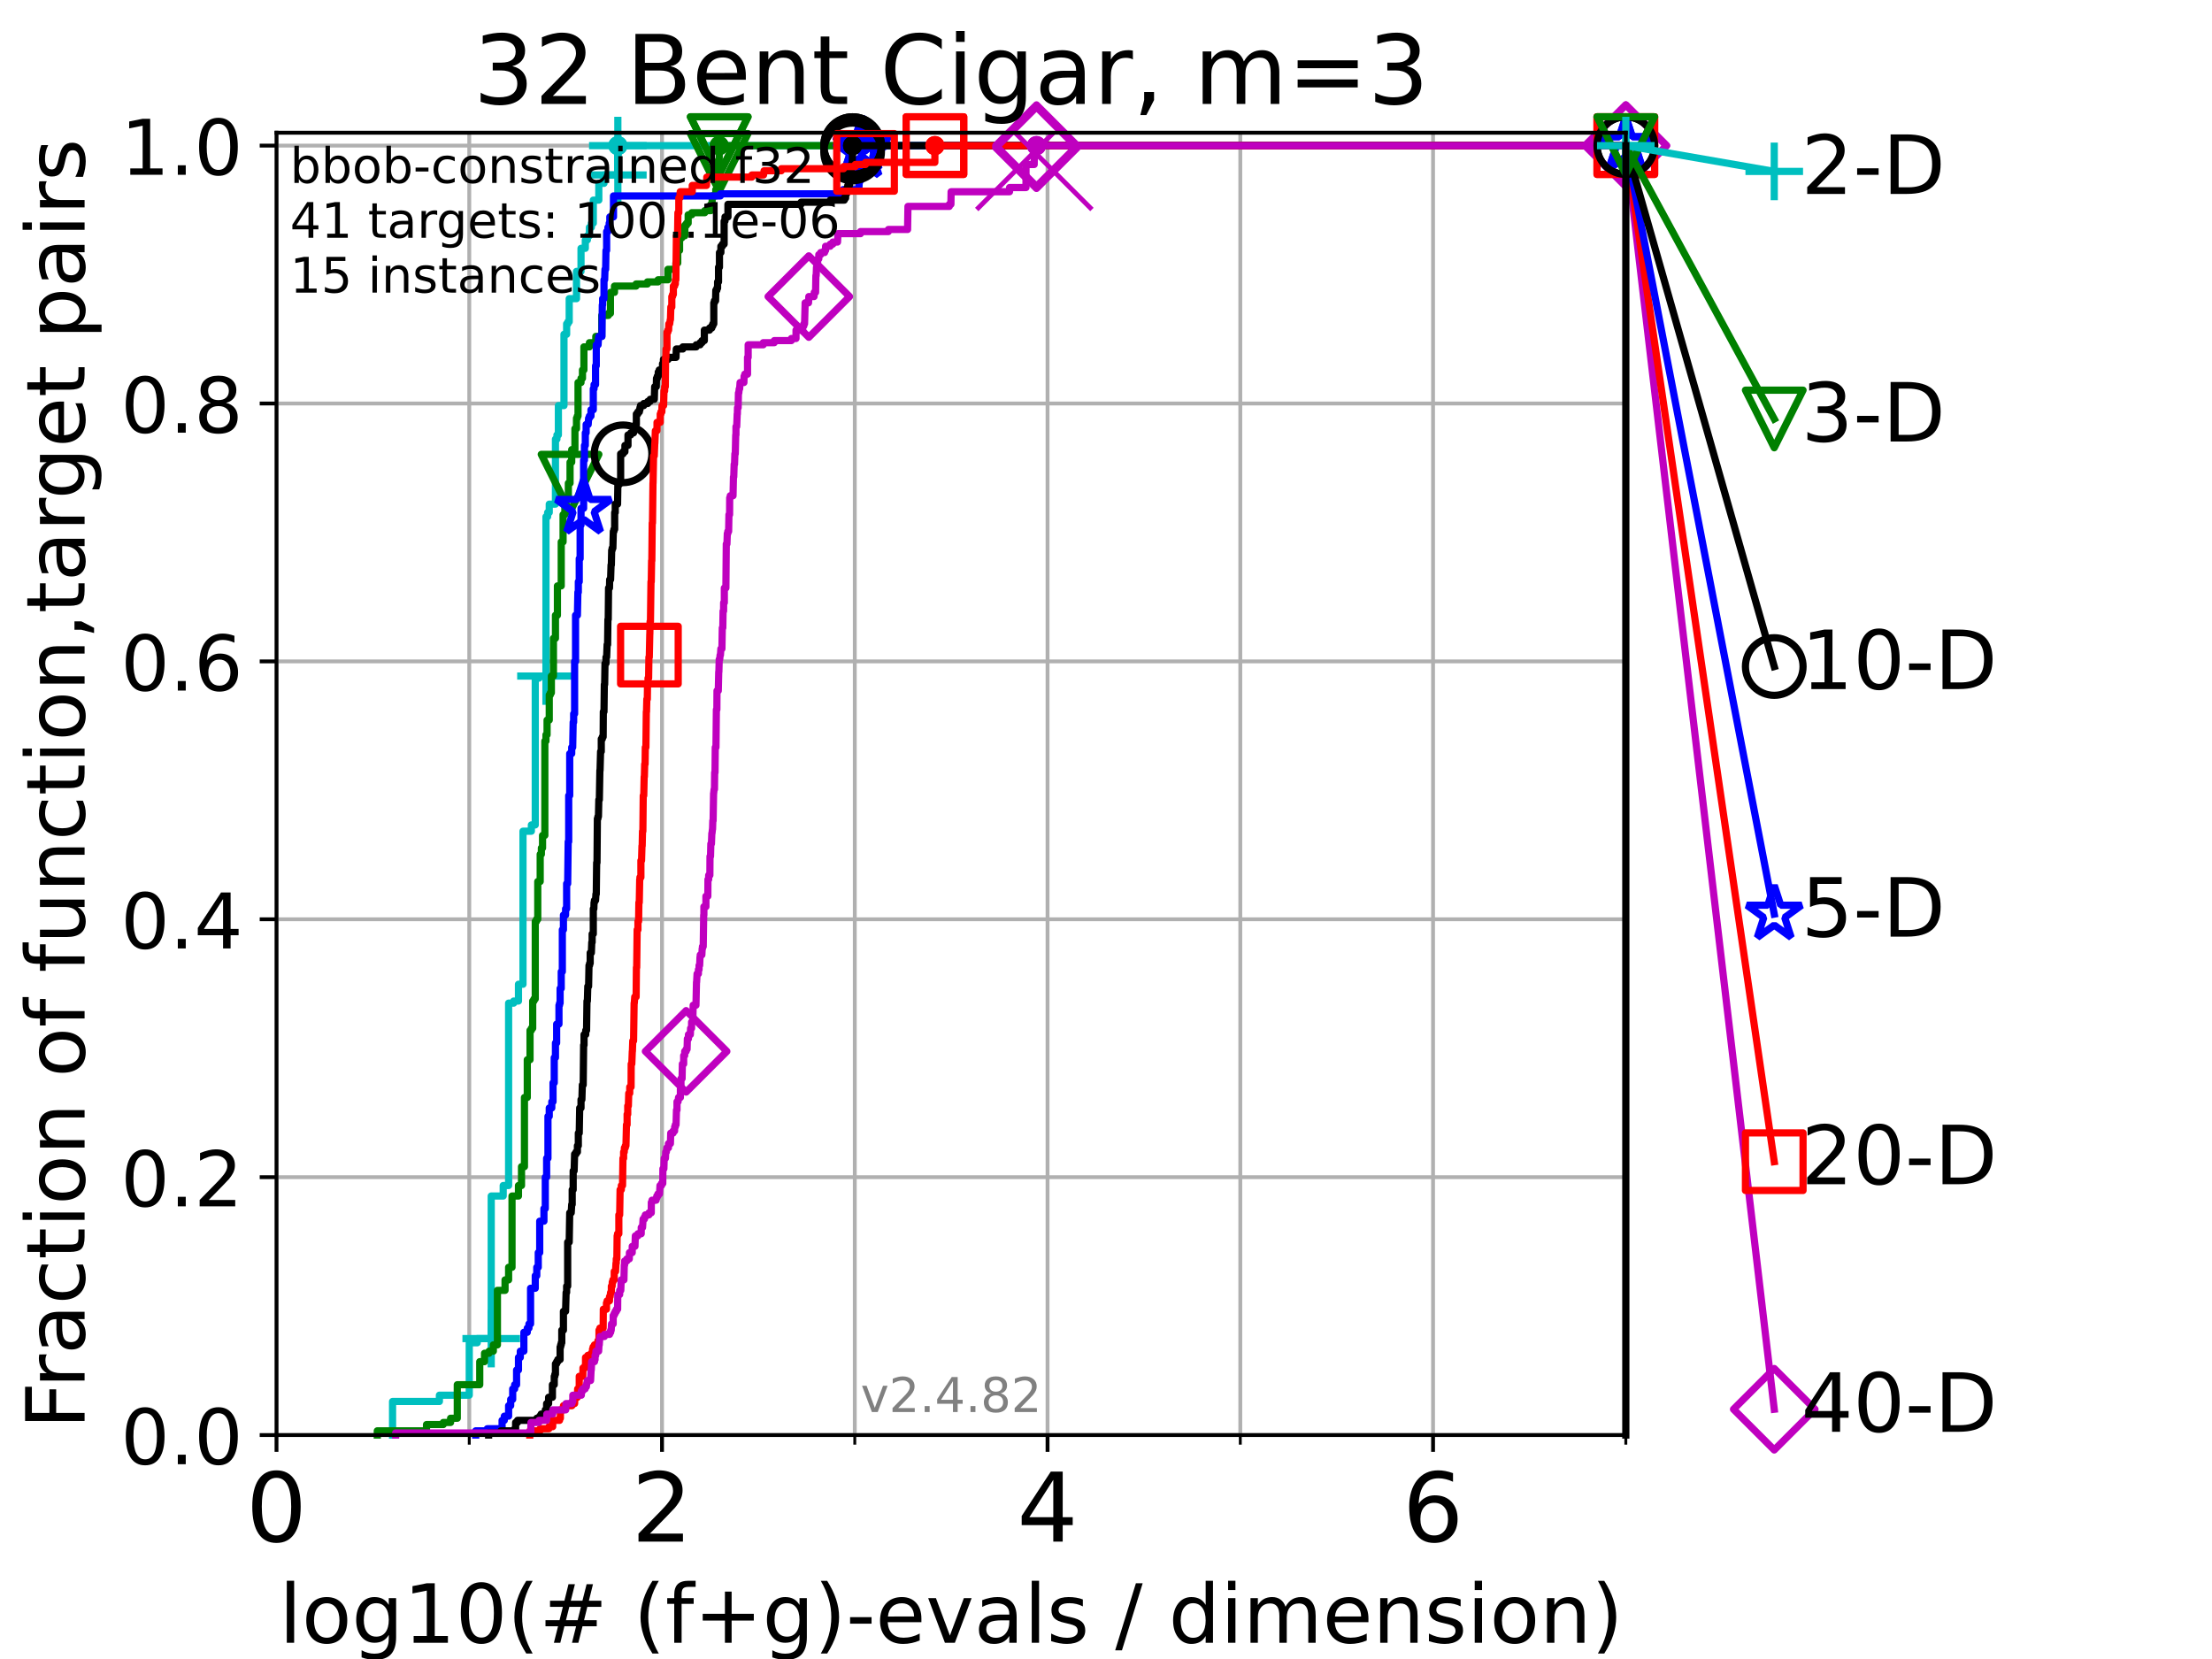 <?xml version="1.0" encoding="utf-8" standalone="no"?>
<!DOCTYPE svg PUBLIC "-//W3C//DTD SVG 1.1//EN"
  "http://www.w3.org/Graphics/SVG/1.1/DTD/svg11.dtd">
<!-- Created with matplotlib (https://matplotlib.org/) -->
<svg height="345.6pt" version="1.1" viewBox="0 0 460.8 345.6" width="460.8pt" xmlns="http://www.w3.org/2000/svg" xmlns:xlink="http://www.w3.org/1999/xlink">
 <defs>
  <style type="text/css">*{stroke-linecap:butt;stroke-linejoin:round;}</style>
 </defs>
 <g id="figure_1">
  <g id="patch_1">
   <path d="M 0 345.6 
L 460.8 345.6 
L 460.8 0 
L 0 0 
z
" style="fill:#ffffff;"/>
  </g>
  <g id="axes_1">
   <g id="patch_2">
    <path d="M 57.6 298.944 
L 338.688 298.944 
L 338.688 27.648 
L 57.6 27.648 
z
" style="fill:#ffffff;"/>
   </g>
   <g id="matplotlib.axis_1">
    <g id="xtick_1">
     <g id="line2d_1">
      <path clip-path="url(#pf13e46eddb)" d="M 57.6 298.944 
L 57.6 27.648 
" style="fill:none;stroke:#b0b0b0;stroke-linecap:square;stroke-width:0.8;"/>
     </g>
     <g id="line2d_2">
      <defs>
       <path d="M 0 0 
L 0 3.5 
" id="macfeb44801" style="stroke:#000000;stroke-width:0.8;"/>
      </defs>
      <g>
       <use style="stroke:#000000;stroke-width:0.8;" x="57.6" xlink:href="#macfeb44801" y="298.944"/>
      </g>
     </g>
     <g id="text_1">
      <!-- 0 -->
      <g transform="translate(51.237 321.141)scale(0.2 -0.2)">
       <defs>
        <path d="M 31.781 66.406 
Q 24.172 66.406 20.328 58.906 
Q 16.5 51.422 16.5 36.375 
Q 16.5 21.391 20.328 13.891 
Q 24.172 6.391 31.781 6.391 
Q 39.453 6.391 43.281 13.891 
Q 47.125 21.391 47.125 36.375 
Q 47.125 51.422 43.281 58.906 
Q 39.453 66.406 31.781 66.406 
z
M 31.781 74.219 
Q 44.047 74.219 50.516 64.516 
Q 56.984 54.828 56.984 36.375 
Q 56.984 17.969 50.516 8.266 
Q 44.047 -1.422 31.781 -1.422 
Q 19.531 -1.422 13.062 8.266 
Q 6.594 17.969 6.594 36.375 
Q 6.594 54.828 13.062 64.516 
Q 19.531 74.219 31.781 74.219 
z
" id="DejaVuSans-48"/>
       </defs>
       <use xlink:href="#DejaVuSans-48"/>
      </g>
     </g>
    </g>
    <g id="xtick_2">
     <g id="line2d_3">
      <path clip-path="url(#pf13e46eddb)" d="M 137.911 298.944 
L 137.911 27.648 
" style="fill:none;stroke:#b0b0b0;stroke-linecap:square;stroke-width:0.8;"/>
     </g>
     <g id="line2d_4">
      <g>
       <use style="stroke:#000000;stroke-width:0.8;" x="137.911" xlink:href="#macfeb44801" y="298.944"/>
      </g>
     </g>
     <g id="text_2">
      <!-- 2 -->
      <g transform="translate(131.548 321.141)scale(0.2 -0.2)">
       <defs>
        <path d="M 19.188 8.297 
L 53.609 8.297 
L 53.609 0 
L 7.328 0 
L 7.328 8.297 
Q 12.938 14.109 22.625 23.891 
Q 32.328 33.688 34.812 36.531 
Q 39.547 41.844 41.422 45.531 
Q 43.312 49.219 43.312 52.781 
Q 43.312 58.594 39.234 62.25 
Q 35.156 65.922 28.609 65.922 
Q 23.969 65.922 18.812 64.312 
Q 13.672 62.703 7.812 59.422 
L 7.812 69.391 
Q 13.766 71.781 18.938 73 
Q 24.125 74.219 28.422 74.219 
Q 39.75 74.219 46.484 68.547 
Q 53.219 62.891 53.219 53.422 
Q 53.219 48.922 51.531 44.891 
Q 49.859 40.875 45.406 35.406 
Q 44.188 33.984 37.641 27.219 
Q 31.109 20.453 19.188 8.297 
z
" id="DejaVuSans-50"/>
       </defs>
       <use xlink:href="#DejaVuSans-50"/>
      </g>
     </g>
    </g>
    <g id="xtick_3">
     <g id="line2d_5">
      <path clip-path="url(#pf13e46eddb)" d="M 218.222 298.944 
L 218.222 27.648 
" style="fill:none;stroke:#b0b0b0;stroke-linecap:square;stroke-width:0.8;"/>
     </g>
     <g id="line2d_6">
      <g>
       <use style="stroke:#000000;stroke-width:0.8;" x="218.222" xlink:href="#macfeb44801" y="298.944"/>
      </g>
     </g>
     <g id="text_3">
      <!-- 4 -->
      <g transform="translate(211.859 321.141)scale(0.2 -0.2)">
       <defs>
        <path d="M 37.797 64.312 
L 12.891 25.391 
L 37.797 25.391 
z
M 35.203 72.906 
L 47.609 72.906 
L 47.609 25.391 
L 58.016 25.391 
L 58.016 17.188 
L 47.609 17.188 
L 47.609 0 
L 37.797 0 
L 37.797 17.188 
L 4.891 17.188 
L 4.891 26.703 
z
" id="DejaVuSans-52"/>
       </defs>
       <use xlink:href="#DejaVuSans-52"/>
      </g>
     </g>
    </g>
    <g id="xtick_4">
     <g id="line2d_7">
      <path clip-path="url(#pf13e46eddb)" d="M 298.533 298.944 
L 298.533 27.648 
" style="fill:none;stroke:#b0b0b0;stroke-linecap:square;stroke-width:0.8;"/>
     </g>
     <g id="line2d_8">
      <g>
       <use style="stroke:#000000;stroke-width:0.8;" x="298.533" xlink:href="#macfeb44801" y="298.944"/>
      </g>
     </g>
     <g id="text_4">
      <!-- 6 -->
      <g transform="translate(292.17 321.141)scale(0.2 -0.2)">
       <defs>
        <path d="M 33.016 40.375 
Q 26.375 40.375 22.484 35.828 
Q 18.609 31.297 18.609 23.391 
Q 18.609 15.531 22.484 10.953 
Q 26.375 6.391 33.016 6.391 
Q 39.656 6.391 43.531 10.953 
Q 47.406 15.531 47.406 23.391 
Q 47.406 31.297 43.531 35.828 
Q 39.656 40.375 33.016 40.375 
z
M 52.594 71.297 
L 52.594 62.312 
Q 48.875 64.062 45.094 64.984 
Q 41.312 65.922 37.594 65.922 
Q 27.828 65.922 22.672 59.328 
Q 17.531 52.734 16.797 39.406 
Q 19.672 43.656 24.016 45.922 
Q 28.375 48.188 33.594 48.188 
Q 44.578 48.188 50.953 41.516 
Q 57.328 34.859 57.328 23.391 
Q 57.328 12.156 50.688 5.359 
Q 44.047 -1.422 33.016 -1.422 
Q 20.359 -1.422 13.672 8.266 
Q 6.984 17.969 6.984 36.375 
Q 6.984 53.656 15.188 63.938 
Q 23.391 74.219 37.203 74.219 
Q 40.922 74.219 44.703 73.484 
Q 48.484 72.75 52.594 71.297 
z
" id="DejaVuSans-54"/>
       </defs>
       <use xlink:href="#DejaVuSans-54"/>
      </g>
     </g>
    </g>
    <g id="xtick_5">
     <g id="line2d_9">
      <path clip-path="url(#pf13e46eddb)" d="M 97.755 298.944 
L 97.755 27.648 
" style="fill:none;stroke:#b0b0b0;stroke-linecap:square;stroke-width:0.8;"/>
     </g>
     <g id="line2d_10">
      <defs>
       <path d="M 0 0 
L 0 2 
" id="m1048105577" style="stroke:#000000;stroke-width:0.6;"/>
      </defs>
      <g>
       <use style="stroke:#000000;stroke-width:0.6;" x="97.755" xlink:href="#m1048105577" y="298.944"/>
      </g>
     </g>
    </g>
    <g id="xtick_6">
     <g id="line2d_11">
      <path clip-path="url(#pf13e46eddb)" d="M 178.066 298.944 
L 178.066 27.648 
" style="fill:none;stroke:#b0b0b0;stroke-linecap:square;stroke-width:0.8;"/>
     </g>
     <g id="line2d_12">
      <g>
       <use style="stroke:#000000;stroke-width:0.6;" x="178.066" xlink:href="#m1048105577" y="298.944"/>
      </g>
     </g>
    </g>
    <g id="xtick_7">
     <g id="line2d_13">
      <path clip-path="url(#pf13e46eddb)" d="M 258.377 298.944 
L 258.377 27.648 
" style="fill:none;stroke:#b0b0b0;stroke-linecap:square;stroke-width:0.8;"/>
     </g>
     <g id="line2d_14">
      <g>
       <use style="stroke:#000000;stroke-width:0.6;" x="258.377" xlink:href="#m1048105577" y="298.944"/>
      </g>
     </g>
    </g>
    <g id="xtick_8">
     <g id="line2d_15">
      <path clip-path="url(#pf13e46eddb)" d="M 338.688 298.944 
L 338.688 27.648 
" style="fill:none;stroke:#b0b0b0;stroke-linecap:square;stroke-width:0.8;"/>
     </g>
     <g id="line2d_16">
      <g>
       <use style="stroke:#000000;stroke-width:0.6;" x="338.688" xlink:href="#m1048105577" y="298.944"/>
      </g>
     </g>
    </g>
    <g id="text_5">
     <!-- log10(# (f+g)-evals / dimension) -->
     <g transform="translate(58.145 342.218)scale(0.17 -0.17)">
      <defs>
       <path d="M 9.422 75.984 
L 18.406 75.984 
L 18.406 0 
L 9.422 0 
z
" id="DejaVuSans-108"/>
       <path d="M 30.609 48.391 
Q 23.391 48.391 19.188 42.75 
Q 14.984 37.109 14.984 27.297 
Q 14.984 17.484 19.156 11.844 
Q 23.344 6.203 30.609 6.203 
Q 37.797 6.203 41.984 11.859 
Q 46.188 17.531 46.188 27.297 
Q 46.188 37.016 41.984 42.703 
Q 37.797 48.391 30.609 48.391 
z
M 30.609 56 
Q 42.328 56 49.016 48.375 
Q 55.719 40.766 55.719 27.297 
Q 55.719 13.875 49.016 6.219 
Q 42.328 -1.422 30.609 -1.422 
Q 18.844 -1.422 12.172 6.219 
Q 5.516 13.875 5.516 27.297 
Q 5.516 40.766 12.172 48.375 
Q 18.844 56 30.609 56 
z
" id="DejaVuSans-111"/>
       <path d="M 45.406 27.984 
Q 45.406 37.75 41.375 43.109 
Q 37.359 48.484 30.078 48.484 
Q 22.859 48.484 18.828 43.109 
Q 14.797 37.75 14.797 27.984 
Q 14.797 18.266 18.828 12.891 
Q 22.859 7.516 30.078 7.516 
Q 37.359 7.516 41.375 12.891 
Q 45.406 18.266 45.406 27.984 
z
M 54.391 6.781 
Q 54.391 -7.172 48.188 -13.984 
Q 42 -20.797 29.203 -20.797 
Q 24.469 -20.797 20.266 -20.094 
Q 16.062 -19.391 12.109 -17.922 
L 12.109 -9.188 
Q 16.062 -11.328 19.922 -12.344 
Q 23.781 -13.375 27.781 -13.375 
Q 36.625 -13.375 41.016 -8.766 
Q 45.406 -4.156 45.406 5.172 
L 45.406 9.625 
Q 42.625 4.781 38.281 2.391 
Q 33.938 0 27.875 0 
Q 17.828 0 11.672 7.656 
Q 5.516 15.328 5.516 27.984 
Q 5.516 40.672 11.672 48.328 
Q 17.828 56 27.875 56 
Q 33.938 56 38.281 53.609 
Q 42.625 51.219 45.406 46.391 
L 45.406 54.688 
L 54.391 54.688 
z
" id="DejaVuSans-103"/>
       <path d="M 12.406 8.297 
L 28.516 8.297 
L 28.516 63.922 
L 10.984 60.406 
L 10.984 69.391 
L 28.422 72.906 
L 38.281 72.906 
L 38.281 8.297 
L 54.391 8.297 
L 54.391 0 
L 12.406 0 
z
" id="DejaVuSans-49"/>
       <path d="M 31 75.875 
Q 24.469 64.656 21.281 53.656 
Q 18.109 42.672 18.109 31.391 
Q 18.109 20.125 21.312 9.062 
Q 24.516 -2 31 -13.188 
L 23.188 -13.188 
Q 15.875 -1.703 12.234 9.375 
Q 8.594 20.453 8.594 31.391 
Q 8.594 42.281 12.203 53.312 
Q 15.828 64.359 23.188 75.875 
z
" id="DejaVuSans-40"/>
       <path d="M 51.125 44 
L 36.922 44 
L 32.812 27.688 
L 47.125 27.688 
z
M 43.797 71.781 
L 38.719 51.516 
L 52.984 51.516 
L 58.109 71.781 
L 65.922 71.781 
L 60.891 51.516 
L 76.125 51.516 
L 76.125 44 
L 58.984 44 
L 54.984 27.688 
L 70.516 27.688 
L 70.516 20.219 
L 53.078 20.219 
L 48 0 
L 40.188 0 
L 45.219 20.219 
L 30.906 20.219 
L 25.875 0 
L 18.016 0 
L 23.094 20.219 
L 7.719 20.219 
L 7.719 27.688 
L 24.906 27.688 
L 29 44 
L 13.281 44 
L 13.281 51.516 
L 30.906 51.516 
L 35.891 71.781 
z
" id="DejaVuSans-35"/>
       <path id="DejaVuSans-32"/>
       <path d="M 37.109 75.984 
L 37.109 68.5 
L 28.516 68.5 
Q 23.688 68.5 21.797 66.547 
Q 19.922 64.594 19.922 59.516 
L 19.922 54.688 
L 34.719 54.688 
L 34.719 47.703 
L 19.922 47.703 
L 19.922 0 
L 10.891 0 
L 10.891 47.703 
L 2.297 47.703 
L 2.297 54.688 
L 10.891 54.688 
L 10.891 58.5 
Q 10.891 67.625 15.141 71.797 
Q 19.391 75.984 28.609 75.984 
z
" id="DejaVuSans-102"/>
       <path d="M 46 62.703 
L 46 35.5 
L 73.188 35.5 
L 73.188 27.203 
L 46 27.203 
L 46 0 
L 37.797 0 
L 37.797 27.203 
L 10.594 27.203 
L 10.594 35.5 
L 37.797 35.5 
L 37.797 62.703 
z
" id="DejaVuSans-43"/>
       <path d="M 8.016 75.875 
L 15.828 75.875 
Q 23.141 64.359 26.781 53.312 
Q 30.422 42.281 30.422 31.391 
Q 30.422 20.453 26.781 9.375 
Q 23.141 -1.703 15.828 -13.188 
L 8.016 -13.188 
Q 14.5 -2 17.703 9.062 
Q 20.906 20.125 20.906 31.391 
Q 20.906 42.672 17.703 53.656 
Q 14.5 64.656 8.016 75.875 
z
" id="DejaVuSans-41"/>
       <path d="M 4.891 31.391 
L 31.203 31.391 
L 31.203 23.391 
L 4.891 23.391 
z
" id="DejaVuSans-45"/>
       <path d="M 56.203 29.594 
L 56.203 25.203 
L 14.891 25.203 
Q 15.484 15.922 20.484 11.062 
Q 25.484 6.203 34.422 6.203 
Q 39.594 6.203 44.453 7.469 
Q 49.312 8.734 54.109 11.281 
L 54.109 2.781 
Q 49.266 0.734 44.188 -0.344 
Q 39.109 -1.422 33.891 -1.422 
Q 20.797 -1.422 13.156 6.188 
Q 5.516 13.812 5.516 26.812 
Q 5.516 40.234 12.766 48.109 
Q 20.016 56 32.328 56 
Q 43.359 56 49.781 48.891 
Q 56.203 41.797 56.203 29.594 
z
M 47.219 32.234 
Q 47.125 39.594 43.094 43.984 
Q 39.062 48.391 32.422 48.391 
Q 24.906 48.391 20.391 44.141 
Q 15.875 39.891 15.188 32.172 
z
" id="DejaVuSans-101"/>
       <path d="M 2.984 54.688 
L 12.5 54.688 
L 29.594 8.797 
L 46.688 54.688 
L 56.203 54.688 
L 35.688 0 
L 23.484 0 
z
" id="DejaVuSans-118"/>
       <path d="M 34.281 27.484 
Q 23.391 27.484 19.188 25 
Q 14.984 22.516 14.984 16.5 
Q 14.984 11.719 18.141 8.906 
Q 21.297 6.109 26.703 6.109 
Q 34.188 6.109 38.703 11.406 
Q 43.219 16.703 43.219 25.484 
L 43.219 27.484 
z
M 52.203 31.203 
L 52.203 0 
L 43.219 0 
L 43.219 8.297 
Q 40.141 3.328 35.547 0.953 
Q 30.953 -1.422 24.312 -1.422 
Q 15.922 -1.422 10.953 3.297 
Q 6 8.016 6 15.922 
Q 6 25.141 12.172 29.828 
Q 18.359 34.516 30.609 34.516 
L 43.219 34.516 
L 43.219 35.406 
Q 43.219 41.609 39.141 45 
Q 35.062 48.391 27.688 48.391 
Q 23 48.391 18.547 47.266 
Q 14.109 46.141 10.016 43.891 
L 10.016 52.203 
Q 14.938 54.109 19.578 55.047 
Q 24.219 56 28.609 56 
Q 40.484 56 46.344 49.844 
Q 52.203 43.703 52.203 31.203 
z
" id="DejaVuSans-97"/>
       <path d="M 44.281 53.078 
L 44.281 44.578 
Q 40.484 46.531 36.375 47.5 
Q 32.281 48.484 27.875 48.484 
Q 21.188 48.484 17.844 46.438 
Q 14.5 44.391 14.5 40.281 
Q 14.5 37.156 16.891 35.375 
Q 19.281 33.594 26.516 31.984 
L 29.594 31.297 
Q 39.156 29.25 43.188 25.516 
Q 47.219 21.781 47.219 15.094 
Q 47.219 7.469 41.188 3.016 
Q 35.156 -1.422 24.609 -1.422 
Q 20.219 -1.422 15.453 -0.562 
Q 10.688 0.297 5.422 2 
L 5.422 11.281 
Q 10.406 8.688 15.234 7.391 
Q 20.062 6.109 24.812 6.109 
Q 31.156 6.109 34.562 8.281 
Q 37.984 10.453 37.984 14.406 
Q 37.984 18.062 35.516 20.016 
Q 33.062 21.969 24.703 23.781 
L 21.578 24.516 
Q 13.234 26.266 9.516 29.906 
Q 5.812 33.547 5.812 39.891 
Q 5.812 47.609 11.281 51.797 
Q 16.75 56 26.812 56 
Q 31.781 56 36.172 55.266 
Q 40.578 54.547 44.281 53.078 
z
" id="DejaVuSans-115"/>
       <path d="M 25.391 72.906 
L 33.688 72.906 
L 8.297 -9.281 
L 0 -9.281 
z
" id="DejaVuSans-47"/>
       <path d="M 45.406 46.391 
L 45.406 75.984 
L 54.391 75.984 
L 54.391 0 
L 45.406 0 
L 45.406 8.203 
Q 42.578 3.328 38.25 0.953 
Q 33.938 -1.422 27.875 -1.422 
Q 17.969 -1.422 11.734 6.484 
Q 5.516 14.406 5.516 27.297 
Q 5.516 40.188 11.734 48.094 
Q 17.969 56 27.875 56 
Q 33.938 56 38.25 53.625 
Q 42.578 51.266 45.406 46.391 
z
M 14.797 27.297 
Q 14.797 17.391 18.875 11.75 
Q 22.953 6.109 30.078 6.109 
Q 37.203 6.109 41.297 11.75 
Q 45.406 17.391 45.406 27.297 
Q 45.406 37.203 41.297 42.844 
Q 37.203 48.484 30.078 48.484 
Q 22.953 48.484 18.875 42.844 
Q 14.797 37.203 14.797 27.297 
z
" id="DejaVuSans-100"/>
       <path d="M 9.422 54.688 
L 18.406 54.688 
L 18.406 0 
L 9.422 0 
z
M 9.422 75.984 
L 18.406 75.984 
L 18.406 64.594 
L 9.422 64.594 
z
" id="DejaVuSans-105"/>
       <path d="M 52 44.188 
Q 55.375 50.25 60.062 53.125 
Q 64.75 56 71.094 56 
Q 79.641 56 84.281 50.016 
Q 88.922 44.047 88.922 33.016 
L 88.922 0 
L 79.891 0 
L 79.891 32.719 
Q 79.891 40.578 77.094 44.375 
Q 74.312 48.188 68.609 48.188 
Q 61.625 48.188 57.562 43.547 
Q 53.516 38.922 53.516 30.906 
L 53.516 0 
L 44.484 0 
L 44.484 32.719 
Q 44.484 40.625 41.703 44.406 
Q 38.922 48.188 33.109 48.188 
Q 26.219 48.188 22.156 43.531 
Q 18.109 38.875 18.109 30.906 
L 18.109 0 
L 9.078 0 
L 9.078 54.688 
L 18.109 54.688 
L 18.109 46.188 
Q 21.188 51.219 25.484 53.609 
Q 29.781 56 35.688 56 
Q 41.656 56 45.828 52.969 
Q 50 49.953 52 44.188 
z
" id="DejaVuSans-109"/>
       <path d="M 54.891 33.016 
L 54.891 0 
L 45.906 0 
L 45.906 32.719 
Q 45.906 40.484 42.875 44.328 
Q 39.844 48.188 33.797 48.188 
Q 26.516 48.188 22.312 43.547 
Q 18.109 38.922 18.109 30.906 
L 18.109 0 
L 9.078 0 
L 9.078 54.688 
L 18.109 54.688 
L 18.109 46.188 
Q 21.344 51.125 25.703 53.562 
Q 30.078 56 35.797 56 
Q 45.219 56 50.047 50.172 
Q 54.891 44.344 54.891 33.016 
z
" id="DejaVuSans-110"/>
      </defs>
      <use xlink:href="#DejaVuSans-108"/>
      <use x="27.783" xlink:href="#DejaVuSans-111"/>
      <use x="88.965" xlink:href="#DejaVuSans-103"/>
      <use x="152.441" xlink:href="#DejaVuSans-49"/>
      <use x="216.064" xlink:href="#DejaVuSans-48"/>
      <use x="279.688" xlink:href="#DejaVuSans-40"/>
      <use x="318.701" xlink:href="#DejaVuSans-35"/>
      <use x="402.49" xlink:href="#DejaVuSans-32"/>
      <use x="434.277" xlink:href="#DejaVuSans-40"/>
      <use x="473.291" xlink:href="#DejaVuSans-102"/>
      <use x="508.496" xlink:href="#DejaVuSans-43"/>
      <use x="592.285" xlink:href="#DejaVuSans-103"/>
      <use x="655.762" xlink:href="#DejaVuSans-41"/>
      <use x="694.775" xlink:href="#DejaVuSans-45"/>
      <use x="730.859" xlink:href="#DejaVuSans-101"/>
      <use x="792.383" xlink:href="#DejaVuSans-118"/>
      <use x="851.562" xlink:href="#DejaVuSans-97"/>
      <use x="912.842" xlink:href="#DejaVuSans-108"/>
      <use x="940.625" xlink:href="#DejaVuSans-115"/>
      <use x="992.725" xlink:href="#DejaVuSans-32"/>
      <use x="1024.512" xlink:href="#DejaVuSans-47"/>
      <use x="1058.203" xlink:href="#DejaVuSans-32"/>
      <use x="1089.99" xlink:href="#DejaVuSans-100"/>
      <use x="1153.467" xlink:href="#DejaVuSans-105"/>
      <use x="1181.25" xlink:href="#DejaVuSans-109"/>
      <use x="1278.662" xlink:href="#DejaVuSans-101"/>
      <use x="1340.186" xlink:href="#DejaVuSans-110"/>
      <use x="1403.564" xlink:href="#DejaVuSans-115"/>
      <use x="1455.664" xlink:href="#DejaVuSans-105"/>
      <use x="1483.447" xlink:href="#DejaVuSans-111"/>
      <use x="1544.629" xlink:href="#DejaVuSans-110"/>
      <use x="1608.008" xlink:href="#DejaVuSans-41"/>
     </g>
    </g>
   </g>
   <g id="matplotlib.axis_2">
    <g id="ytick_1">
     <g id="line2d_17">
      <path clip-path="url(#pf13e46eddb)" d="M 57.6 298.944 
L 338.688 298.944 
" style="fill:none;stroke:#b0b0b0;stroke-linecap:square;stroke-width:0.8;"/>
     </g>
     <g id="line2d_18">
      <defs>
       <path d="M 0 0 
L -3.5 0 
" id="m0bc0e1ab35" style="stroke:#000000;stroke-width:0.8;"/>
      </defs>
      <g>
       <use style="stroke:#000000;stroke-width:0.8;" x="57.6" xlink:href="#m0bc0e1ab35" y="298.944"/>
      </g>
     </g>
     <g id="text_6">
      <!-- 0.0 -->
      <g transform="translate(25.155 305.023)scale(0.16 -0.16)">
       <defs>
        <path d="M 10.688 12.406 
L 21 12.406 
L 21 0 
L 10.688 0 
z
" id="DejaVuSans-46"/>
       </defs>
       <use xlink:href="#DejaVuSans-48"/>
       <use x="63.623" xlink:href="#DejaVuSans-46"/>
       <use x="95.41" xlink:href="#DejaVuSans-48"/>
      </g>
     </g>
    </g>
    <g id="ytick_2">
     <g id="line2d_19">
      <path clip-path="url(#pf13e46eddb)" d="M 57.6 245.222 
L 338.688 245.222 
" style="fill:none;stroke:#b0b0b0;stroke-linecap:square;stroke-width:0.8;"/>
     </g>
     <g id="line2d_20">
      <g>
       <use style="stroke:#000000;stroke-width:0.8;" x="57.6" xlink:href="#m0bc0e1ab35" y="245.222"/>
      </g>
     </g>
     <g id="text_7">
      <!-- 0.2 -->
      <g transform="translate(25.155 251.301)scale(0.16 -0.16)">
       <use xlink:href="#DejaVuSans-48"/>
       <use x="63.623" xlink:href="#DejaVuSans-46"/>
       <use x="95.41" xlink:href="#DejaVuSans-50"/>
      </g>
     </g>
    </g>
    <g id="ytick_3">
     <g id="line2d_21">
      <path clip-path="url(#pf13e46eddb)" d="M 57.6 191.5 
L 338.688 191.5 
" style="fill:none;stroke:#b0b0b0;stroke-linecap:square;stroke-width:0.8;"/>
     </g>
     <g id="line2d_22">
      <g>
       <use style="stroke:#000000;stroke-width:0.8;" x="57.6" xlink:href="#m0bc0e1ab35" y="191.5"/>
      </g>
     </g>
     <g id="text_8">
      <!-- 0.4 -->
      <g transform="translate(25.155 197.579)scale(0.16 -0.16)">
       <use xlink:href="#DejaVuSans-48"/>
       <use x="63.623" xlink:href="#DejaVuSans-46"/>
       <use x="95.41" xlink:href="#DejaVuSans-52"/>
      </g>
     </g>
    </g>
    <g id="ytick_4">
     <g id="line2d_23">
      <path clip-path="url(#pf13e46eddb)" d="M 57.6 137.778 
L 338.688 137.778 
" style="fill:none;stroke:#b0b0b0;stroke-linecap:square;stroke-width:0.8;"/>
     </g>
     <g id="line2d_24">
      <g>
       <use style="stroke:#000000;stroke-width:0.8;" x="57.6" xlink:href="#m0bc0e1ab35" y="137.778"/>
      </g>
     </g>
     <g id="text_9">
      <!-- 0.6 -->
      <g transform="translate(25.155 143.857)scale(0.16 -0.16)">
       <use xlink:href="#DejaVuSans-48"/>
       <use x="63.623" xlink:href="#DejaVuSans-46"/>
       <use x="95.41" xlink:href="#DejaVuSans-54"/>
      </g>
     </g>
    </g>
    <g id="ytick_5">
     <g id="line2d_25">
      <path clip-path="url(#pf13e46eddb)" d="M 57.6 84.056 
L 338.688 84.056 
" style="fill:none;stroke:#b0b0b0;stroke-linecap:square;stroke-width:0.8;"/>
     </g>
     <g id="line2d_26">
      <g>
       <use style="stroke:#000000;stroke-width:0.8;" x="57.6" xlink:href="#m0bc0e1ab35" y="84.056"/>
      </g>
     </g>
     <g id="text_10">
      <!-- 0.8 -->
      <g transform="translate(25.155 90.135)scale(0.16 -0.16)">
       <defs>
        <path d="M 31.781 34.625 
Q 24.75 34.625 20.719 30.859 
Q 16.703 27.094 16.703 20.516 
Q 16.703 13.922 20.719 10.156 
Q 24.75 6.391 31.781 6.391 
Q 38.812 6.391 42.859 10.172 
Q 46.922 13.969 46.922 20.516 
Q 46.922 27.094 42.891 30.859 
Q 38.875 34.625 31.781 34.625 
z
M 21.922 38.812 
Q 15.578 40.375 12.031 44.719 
Q 8.5 49.078 8.5 55.328 
Q 8.5 64.062 14.719 69.141 
Q 20.953 74.219 31.781 74.219 
Q 42.672 74.219 48.875 69.141 
Q 55.078 64.062 55.078 55.328 
Q 55.078 49.078 51.531 44.719 
Q 48 40.375 41.703 38.812 
Q 48.828 37.156 52.797 32.312 
Q 56.781 27.484 56.781 20.516 
Q 56.781 9.906 50.312 4.234 
Q 43.844 -1.422 31.781 -1.422 
Q 19.734 -1.422 13.25 4.234 
Q 6.781 9.906 6.781 20.516 
Q 6.781 27.484 10.781 32.312 
Q 14.797 37.156 21.922 38.812 
z
M 18.312 54.391 
Q 18.312 48.734 21.844 45.562 
Q 25.391 42.391 31.781 42.391 
Q 38.141 42.391 41.719 45.562 
Q 45.312 48.734 45.312 54.391 
Q 45.312 60.062 41.719 63.234 
Q 38.141 66.406 31.781 66.406 
Q 25.391 66.406 21.844 63.234 
Q 18.312 60.062 18.312 54.391 
z
" id="DejaVuSans-56"/>
       </defs>
       <use xlink:href="#DejaVuSans-48"/>
       <use x="63.623" xlink:href="#DejaVuSans-46"/>
       <use x="95.41" xlink:href="#DejaVuSans-56"/>
      </g>
     </g>
    </g>
    <g id="ytick_6">
     <g id="line2d_27">
      <path clip-path="url(#pf13e46eddb)" d="M 57.6 30.334 
L 338.688 30.334 
" style="fill:none;stroke:#b0b0b0;stroke-linecap:square;stroke-width:0.8;"/>
     </g>
     <g id="line2d_28">
      <g>
       <use style="stroke:#000000;stroke-width:0.8;" x="57.6" xlink:href="#m0bc0e1ab35" y="30.334"/>
      </g>
     </g>
     <g id="text_11">
      <!-- 1.0 -->
      <g transform="translate(25.155 36.413)scale(0.16 -0.16)">
       <use xlink:href="#DejaVuSans-49"/>
       <use x="63.623" xlink:href="#DejaVuSans-46"/>
       <use x="95.41" xlink:href="#DejaVuSans-48"/>
      </g>
     </g>
    </g>
    <g id="text_12">
     <!-- Fraction of function,target pairs -->
     <g transform="translate(17.62 297.681)rotate(-90)scale(0.17 -0.17)">
      <defs>
       <path d="M 9.812 72.906 
L 51.703 72.906 
L 51.703 64.594 
L 19.672 64.594 
L 19.672 43.109 
L 48.578 43.109 
L 48.578 34.812 
L 19.672 34.812 
L 19.672 0 
L 9.812 0 
z
" id="DejaVuSans-70"/>
       <path d="M 41.109 46.297 
Q 39.594 47.172 37.812 47.578 
Q 36.031 48 33.891 48 
Q 26.266 48 22.188 43.047 
Q 18.109 38.094 18.109 28.812 
L 18.109 0 
L 9.078 0 
L 9.078 54.688 
L 18.109 54.688 
L 18.109 46.188 
Q 20.953 51.172 25.484 53.578 
Q 30.031 56 36.531 56 
Q 37.453 56 38.578 55.875 
Q 39.703 55.766 41.062 55.516 
z
" id="DejaVuSans-114"/>
       <path d="M 48.781 52.594 
L 48.781 44.188 
Q 44.969 46.297 41.141 47.344 
Q 37.312 48.391 33.406 48.391 
Q 24.656 48.391 19.812 42.844 
Q 14.984 37.312 14.984 27.297 
Q 14.984 17.281 19.812 11.734 
Q 24.656 6.203 33.406 6.203 
Q 37.312 6.203 41.141 7.25 
Q 44.969 8.297 48.781 10.406 
L 48.781 2.094 
Q 45.016 0.344 40.984 -0.531 
Q 36.969 -1.422 32.422 -1.422 
Q 20.062 -1.422 12.781 6.344 
Q 5.516 14.109 5.516 27.297 
Q 5.516 40.672 12.859 48.328 
Q 20.219 56 33.016 56 
Q 37.156 56 41.109 55.141 
Q 45.062 54.297 48.781 52.594 
z
" id="DejaVuSans-99"/>
       <path d="M 18.312 70.219 
L 18.312 54.688 
L 36.812 54.688 
L 36.812 47.703 
L 18.312 47.703 
L 18.312 18.016 
Q 18.312 11.328 20.141 9.422 
Q 21.969 7.516 27.594 7.516 
L 36.812 7.516 
L 36.812 0 
L 27.594 0 
Q 17.188 0 13.234 3.875 
Q 9.281 7.766 9.281 18.016 
L 9.281 47.703 
L 2.688 47.703 
L 2.688 54.688 
L 9.281 54.688 
L 9.281 70.219 
z
" id="DejaVuSans-116"/>
       <path d="M 8.5 21.578 
L 8.5 54.688 
L 17.484 54.688 
L 17.484 21.922 
Q 17.484 14.156 20.5 10.266 
Q 23.531 6.391 29.594 6.391 
Q 36.859 6.391 41.078 11.031 
Q 45.312 15.672 45.312 23.688 
L 45.312 54.688 
L 54.297 54.688 
L 54.297 0 
L 45.312 0 
L 45.312 8.406 
Q 42.047 3.422 37.719 1 
Q 33.406 -1.422 27.688 -1.422 
Q 18.266 -1.422 13.375 4.438 
Q 8.5 10.297 8.5 21.578 
z
M 31.109 56 
z
" id="DejaVuSans-117"/>
       <path d="M 11.719 12.406 
L 22.016 12.406 
L 22.016 4 
L 14.016 -11.625 
L 7.719 -11.625 
L 11.719 4 
z
" id="DejaVuSans-44"/>
       <path d="M 18.109 8.203 
L 18.109 -20.797 
L 9.078 -20.797 
L 9.078 54.688 
L 18.109 54.688 
L 18.109 46.391 
Q 20.953 51.266 25.266 53.625 
Q 29.594 56 35.594 56 
Q 45.562 56 51.781 48.094 
Q 58.016 40.188 58.016 27.297 
Q 58.016 14.406 51.781 6.484 
Q 45.562 -1.422 35.594 -1.422 
Q 29.594 -1.422 25.266 0.953 
Q 20.953 3.328 18.109 8.203 
z
M 48.688 27.297 
Q 48.688 37.203 44.609 42.844 
Q 40.531 48.484 33.406 48.484 
Q 26.266 48.484 22.188 42.844 
Q 18.109 37.203 18.109 27.297 
Q 18.109 17.391 22.188 11.75 
Q 26.266 6.109 33.406 6.109 
Q 40.531 6.109 44.609 11.75 
Q 48.688 17.391 48.688 27.297 
z
" id="DejaVuSans-112"/>
      </defs>
      <use xlink:href="#DejaVuSans-70"/>
      <use x="50.27" xlink:href="#DejaVuSans-114"/>
      <use x="91.383" xlink:href="#DejaVuSans-97"/>
      <use x="152.662" xlink:href="#DejaVuSans-99"/>
      <use x="207.643" xlink:href="#DejaVuSans-116"/>
      <use x="246.852" xlink:href="#DejaVuSans-105"/>
      <use x="274.635" xlink:href="#DejaVuSans-111"/>
      <use x="335.816" xlink:href="#DejaVuSans-110"/>
      <use x="399.195" xlink:href="#DejaVuSans-32"/>
      <use x="430.982" xlink:href="#DejaVuSans-111"/>
      <use x="492.164" xlink:href="#DejaVuSans-102"/>
      <use x="527.369" xlink:href="#DejaVuSans-32"/>
      <use x="559.156" xlink:href="#DejaVuSans-102"/>
      <use x="594.361" xlink:href="#DejaVuSans-117"/>
      <use x="657.74" xlink:href="#DejaVuSans-110"/>
      <use x="721.119" xlink:href="#DejaVuSans-99"/>
      <use x="776.1" xlink:href="#DejaVuSans-116"/>
      <use x="815.309" xlink:href="#DejaVuSans-105"/>
      <use x="843.092" xlink:href="#DejaVuSans-111"/>
      <use x="904.273" xlink:href="#DejaVuSans-110"/>
      <use x="967.652" xlink:href="#DejaVuSans-44"/>
      <use x="999.439" xlink:href="#DejaVuSans-116"/>
      <use x="1038.648" xlink:href="#DejaVuSans-97"/>
      <use x="1099.928" xlink:href="#DejaVuSans-114"/>
      <use x="1139.291" xlink:href="#DejaVuSans-103"/>
      <use x="1202.768" xlink:href="#DejaVuSans-101"/>
      <use x="1264.291" xlink:href="#DejaVuSans-116"/>
      <use x="1303.5" xlink:href="#DejaVuSans-32"/>
      <use x="1335.287" xlink:href="#DejaVuSans-112"/>
      <use x="1398.764" xlink:href="#DejaVuSans-97"/>
      <use x="1460.043" xlink:href="#DejaVuSans-105"/>
      <use x="1487.826" xlink:href="#DejaVuSans-114"/>
      <use x="1528.939" xlink:href="#DejaVuSans-115"/>
     </g>
    </g>
   </g>
   <g id="line2d_29">
    <defs>
     <path d="M 0 1.5 
C 0.398 1.5 0.779 1.342 1.061 1.061 
C 1.342 0.779 1.5 0.398 1.5 0 
C 1.5 -0.398 1.342 -0.779 1.061 -1.061 
C 0.779 -1.342 0.398 -1.5 0 -1.5 
C -0.398 -1.5 -0.779 -1.342 -1.061 -1.061 
C -1.342 -0.779 -1.5 -0.398 -1.5 0 
C -1.5 0.398 -1.342 0.779 -1.061 1.061 
C -0.779 1.342 -0.398 1.5 0 1.5 
z
" id="m3fc6105e1c" style="stroke:#00bfbf;"/>
    </defs>
    <g>
     <use style="fill:#00bfbf;stroke:#00bfbf;" x="128.709" xlink:href="#m3fc6105e1c" y="30.334"/>
     <use style="fill:#00bfbf;stroke:#00bfbf;" x="128.709" xlink:href="#m3fc6105e1c" y="30.334"/>
    </g>
   </g>
   <g id="line2d_30">
    <path d="M 81.776 298.944 
L 81.776 291.956 
L 91.535 291.956 
L 91.535 290.645 
L 97.755 290.645 
L 97.755 279.726 
L 99.418 279.726 
L 99.418 278.853 
L 102.331 278.853 
L 102.331 249.153 
L 104.826 249.153 
L 104.826 246.969 
L 105.952 246.969 
L 105.952 208.971 
L 107.009 208.971 
L 107.009 208.534 
L 108.006 208.534 
L 108.006 205.04 
L 108.949 205.04 
L 108.949 173.156 
L 110.694 173.156 
L 110.694 171.846 
L 111.506 171.846 
L 111.506 141.272 
L 112.281 141.272 
L 112.281 140.835 
L 113.735 140.835 
L 113.735 107.641 
L 114.08 107.641 
L 114.08 106.768 
L 114.419 106.768 
L 114.419 105.021 
L 115.711 105.021 
L 115.711 91.481 
L 116.02 91.481 
L 116.02 90.608 
L 116.323 90.608 
L 116.323 84.493 
L 117.486 84.493 
L 117.486 69.643 
L 118.04 69.643 
L 118.04 67.459 
L 118.31 67.459 
L 118.31 67.022 
L 118.577 67.022 
L 118.577 62.218 
L 120.094 62.218 
L 120.094 56.54 
L 121.037 56.54 
L 121.037 51.736 
L 121.931 51.736 
L 121.931 49.988 
L 122.362 49.988 
L 122.362 49.115 
L 122.782 49.115 
L 122.782 47.368 
L 123.193 47.368 
L 123.193 46.494 
L 123.594 46.494 
L 123.594 41.69 
L 124.744 41.69 
L 124.744 38.196 
L 125.823 38.196 
L 125.823 36.449 
L 128.709 36.449 
L 128.709 30.334 
L 338.688 30.334 
" style="fill:none;stroke:#00bfbf;stroke-linecap:square;stroke-width:1.5;"/>
   </g>
   <g id="line2d_31">
    <defs>
     <path d="M -6 0 
L 6 0 
M 0 6 
L 0 -6 
" id="mcc55975530" style="stroke:#00bfbf;stroke-width:1.5;"/>
    </defs>
    <g>
     <use style="fill-opacity:0;stroke:#00bfbf;stroke-width:1.5;" x="102.331" xlink:href="#mcc55975530" y="278.853"/>
     <use style="fill-opacity:0;stroke:#00bfbf;stroke-width:1.5;" x="113.735" xlink:href="#mcc55975530" y="140.835"/>
     <use style="fill-opacity:0;stroke:#00bfbf;stroke-width:1.5;" x="128.709" xlink:href="#mcc55975530" y="36.449"/>
     <use style="fill-opacity:0;stroke:#00bfbf;stroke-width:1.5;" x="128.709" xlink:href="#mcc55975530" y="30.334"/>
     <use style="fill-opacity:0;stroke:#00bfbf;stroke-width:1.5;" x="338.688" xlink:href="#mcc55975530" y="30.334"/>
    </g>
   </g>
   <g id="line2d_32">
    <path style="fill:none;stroke:#00bfbf;stroke-linecap:square;stroke-width:1.5;"/>
    <g/>
   </g>
   <g id="line2d_33">
    <defs>
     <path d="M 0 1.5 
C 0.398 1.5 0.779 1.342 1.061 1.061 
C 1.342 0.779 1.5 0.398 1.5 0 
C 1.5 -0.398 1.342 -0.779 1.061 -1.061 
C 0.779 -1.342 0.398 -1.5 0 -1.5 
C -0.398 -1.5 -0.779 -1.342 -1.061 -1.061 
C -1.342 -0.779 -1.5 -0.398 -1.5 0 
C -1.5 0.398 -1.342 0.779 -1.061 1.061 
C -0.779 1.342 -0.398 1.5 0 1.5 
z
" id="mae4ea6787d" style="stroke:#008000;"/>
    </defs>
    <g>
     <use style="fill:#008000;stroke:#008000;" x="149.824" xlink:href="#mae4ea6787d" y="30.334"/>
     <use style="fill:#008000;stroke:#008000;" x="149.824" xlink:href="#mae4ea6787d" y="30.334"/>
    </g>
   </g>
   <g id="line2d_34">
    <path d="M 78.596 298.944 
L 78.596 298.07 
L 88.847 298.07 
L 88.847 296.76 
L 92.347 296.76 
L 92.347 296.323 
L 93.864 296.323 
L 93.864 295.45 
L 95.26 295.45 
L 95.26 288.462 
L 99.938 288.462 
L 99.938 283.657 
L 100.935 283.657 
L 100.935 281.91 
L 101.878 281.91 
L 101.878 281.473 
L 102.772 281.473 
L 102.772 280.163 
L 103.623 280.163 
L 103.623 268.807 
L 105.21 268.807 
L 105.21 266.623 
L 105.952 266.623 
L 105.952 264.003 
L 106.664 264.003 
L 106.664 249.153 
L 108.006 249.153 
L 108.006 246.969 
L 108.64 246.969 
L 108.64 243.038 
L 109.252 243.038 
L 109.252 228.625 
L 109.843 228.625 
L 109.843 220.763 
L 110.415 220.763 
L 110.415 214.649 
L 110.694 214.649 
L 110.694 214.212 
L 110.969 214.212 
L 110.969 208.534 
L 111.239 208.534 
L 111.239 208.097 
L 111.506 208.097 
L 111.506 191.937 
L 111.768 191.937 
L 111.768 191.5 
L 112.026 191.5 
L 112.026 183.638 
L 112.532 183.638 
L 112.532 177.96 
L 112.779 177.96 
L 112.779 176.65 
L 113.023 176.65 
L 113.023 174.029 
L 113.501 174.029 
L 113.501 154.375 
L 113.735 154.375 
L 113.735 153.065 
L 113.966 153.065 
L 113.966 150.007 
L 114.419 150.007 
L 114.419 144.766 
L 114.641 144.766 
L 114.641 144.33 
L 114.86 144.33 
L 114.86 140.835 
L 115.291 140.835 
L 115.291 132.974 
L 115.711 132.974 
L 115.711 128.169 
L 116.122 128.169 
L 116.122 122.055 
L 116.914 122.055 
L 116.914 112.883 
L 117.298 112.883 
L 117.298 107.205 
L 117.673 107.205 
L 117.673 103.71 
L 118.4 103.71 
L 118.4 100.653 
L 118.752 100.653 
L 118.752 96.285 
L 119.097 96.285 
L 119.097 93.665 
L 119.768 93.665 
L 119.768 89.297 
L 120.094 89.297 
L 120.094 87.113 
L 120.255 87.113 
L 120.255 86.677 
L 120.414 86.677 
L 120.414 79.688 
L 121.037 79.688 
L 121.037 78.815 
L 121.34 78.815 
L 121.34 77.068 
L 121.638 77.068 
L 121.638 72.263 
L 122.782 72.263 
L 122.782 71.39 
L 124.114 71.39 
L 124.114 70.08 
L 125.352 70.08 
L 125.352 65.712 
L 126.729 65.712 
L 126.729 65.275 
L 127.165 65.275 
L 127.165 60.908 
L 128.006 60.908 
L 128.006 59.597 
L 132.502 59.597 
L 132.502 59.161 
L 134.87 59.161 
L 134.87 58.724 
L 137.077 58.724 
L 137.077 58.287 
L 139.145 58.287 
L 139.145 56.103 
L 140.797 56.103 
L 140.797 54.793 
L 141.187 54.793 
L 141.187 52.172 
L 141.568 52.172 
L 141.568 49.552 
L 142.033 49.552 
L 142.033 49.115 
L 142.664 49.115 
L 142.664 46.931 
L 143.015 46.931 
L 143.015 46.494 
L 143.358 46.494 
L 143.358 44.747 
L 144.108 44.747 
L 144.108 44.311 
L 146.819 44.311 
L 146.819 43.874 
L 148.097 43.874 
L 148.097 42.563 
L 148.354 42.563 
L 148.354 40.816 
L 149.104 40.816 
L 149.104 39.506 
L 149.347 39.506 
L 149.347 35.139 
L 149.587 35.139 
L 149.587 33.828 
L 149.824 33.828 
L 149.824 30.334 
L 338.688 30.334 
L 338.688 30.334 
" style="fill:none;stroke:#008000;stroke-linecap:square;stroke-width:1.5;"/>
   </g>
   <g id="line2d_35">
    <defs>
     <path d="M -0 6 
L 6 -6 
L -6 -6 
z
" id="mb524767d74" style="stroke:#008000;stroke-linejoin:miter;stroke-width:1.5;"/>
    </defs>
    <g>
     <use style="fill-opacity:0;stroke:#008000;stroke-linejoin:miter;stroke-width:1.5;" x="118.752" xlink:href="#mb524767d74" y="100.653"/>
     <use style="fill-opacity:0;stroke:#008000;stroke-linejoin:miter;stroke-width:1.5;" x="149.824" xlink:href="#mb524767d74" y="33.828"/>
     <use style="fill-opacity:0;stroke:#008000;stroke-linejoin:miter;stroke-width:1.5;" x="149.824" xlink:href="#mb524767d74" y="30.334"/>
     <use style="fill-opacity:0;stroke:#008000;stroke-linejoin:miter;stroke-width:1.5;" x="149.824" xlink:href="#mb524767d74" y="30.334"/>
     <use style="fill-opacity:0;stroke:#008000;stroke-linejoin:miter;stroke-width:1.5;" x="338.688" xlink:href="#mb524767d74" y="30.334"/>
    </g>
   </g>
   <g id="line2d_36">
    <path style="fill:none;stroke:#008000;stroke-linecap:square;stroke-width:1.5;"/>
    <g/>
   </g>
   <g id="line2d_37">
    <defs>
     <path d="M 0 1.5 
C 0.398 1.5 0.779 1.342 1.061 1.061 
C 1.342 0.779 1.5 0.398 1.5 0 
C 1.5 -0.398 1.342 -0.779 1.061 -1.061 
C 0.779 -1.342 0.398 -1.5 0 -1.5 
C -0.398 -1.5 -0.779 -1.342 -1.061 -1.061 
C -1.342 -0.779 -1.5 -0.398 -1.5 0 
C -1.5 0.398 -1.342 0.779 -1.061 1.061 
C -0.779 1.342 -0.398 1.5 0 1.5 
z
" id="m4e76fa10e6" style="stroke:#0000ff;"/>
    </defs>
    <g>
     <use style="fill:#0000ff;stroke:#0000ff;" x="179.576" xlink:href="#m4e76fa10e6" y="30.334"/>
     <use style="fill:#0000ff;stroke:#0000ff;" x="179.576" xlink:href="#m4e76fa10e6" y="30.334"/>
    </g>
   </g>
   <g id="line2d_38">
    <path d="M 99.098 298.944 
L 99.098 298.07 
L 101.507 298.07 
L 101.507 297.634 
L 104.592 297.634 
L 104.592 295.887 
L 105.057 295.887 
L 105.057 295.013 
L 105.952 295.013 
L 105.952 292.829 
L 106.383 292.829 
L 106.383 291.519 
L 106.803 291.519 
L 106.803 289.335 
L 107.213 289.335 
L 107.213 288.462 
L 107.614 288.462 
L 107.614 285.404 
L 108.006 285.404 
L 108.006 282.784 
L 108.389 282.784 
L 108.389 281.473 
L 109.132 281.473 
L 109.132 277.543 
L 109.843 277.543 
L 109.843 276.669 
L 110.189 276.669 
L 110.189 275.796 
L 110.527 275.796 
L 110.527 268.371 
L 111.506 268.371 
L 111.506 265.75 
L 111.82 265.75 
L 111.82 264.003 
L 112.128 264.003 
L 112.128 260.946 
L 112.432 260.946 
L 112.432 254.394 
L 113.311 254.394 
L 113.311 251.773 
L 113.595 251.773 
L 113.595 245.222 
L 113.874 245.222 
L 113.874 241.291 
L 114.148 241.291 
L 114.148 232.556 
L 114.419 232.556 
L 114.419 230.809 
L 114.947 230.809 
L 114.947 229.499 
L 115.206 229.499 
L 115.206 225.568 
L 115.46 225.568 
L 115.46 220.326 
L 115.711 220.326 
L 115.711 217.269 
L 115.959 217.269 
L 115.959 213.338 
L 116.443 213.338 
L 116.443 209.407 
L 116.562 209.407 
L 116.562 208.971 
L 116.68 208.971 
L 116.68 205.913 
L 116.914 205.913 
L 116.914 202.419 
L 117.145 202.419 
L 117.145 193.684 
L 117.373 193.684 
L 117.373 190.627 
L 117.821 190.627 
L 117.821 189.316 
L 118.04 189.316 
L 118.04 184.075 
L 118.257 184.075 
L 118.364 175.34 
L 118.471 175.34 
L 118.471 165.731 
L 118.682 165.731 
L 118.682 156.996 
L 119.097 156.996 
L 119.097 155.685 
L 119.301 155.685 
L 119.402 150.444 
L 119.503 150.444 
L 119.503 148.697 
L 119.702 148.697 
L 119.702 137.778 
L 119.899 137.778 
L 119.899 128.169 
L 120.287 128.169 
L 120.382 123.365 
L 120.477 123.365 
L 120.477 121.181 
L 120.666 121.181 
L 120.666 116.377 
L 120.852 116.377 
L 120.852 109.388 
L 121.037 109.388 
L 121.037 105.894 
L 121.579 105.894 
L 121.579 95.849 
L 121.756 95.849 
L 121.756 92.791 
L 121.931 92.791 
L 121.931 90.171 
L 122.105 90.171 
L 122.105 88.424 
L 122.531 88.424 
L 122.615 87.113 
L 122.782 87.113 
L 122.782 86.677 
L 123.111 86.677 
L 123.111 85.366 
L 123.594 85.366 
L 123.594 80.999 
L 123.751 80.999 
L 123.751 80.125 
L 124.063 80.125 
L 124.063 76.194 
L 124.216 76.194 
L 124.216 71.827 
L 124.595 71.827 
L 124.669 70.516 
L 124.744 70.516 
L 124.744 70.08 
L 125.399 70.08 
L 125.471 63.528 
L 125.542 63.528 
L 125.542 62.218 
L 125.823 62.218 
L 125.823 58.287 
L 125.962 58.287 
L 126.031 56.103 
L 126.168 56.103 
L 126.236 52.172 
L 126.372 52.172 
L 126.372 48.241 
L 126.64 48.241 
L 126.64 47.368 
L 126.905 47.368 
L 126.905 46.494 
L 127.035 46.494 
L 127.035 45.184 
L 127.799 45.184 
L 127.799 40.816 
L 150.068 40.816 
L 150.068 40.38 
L 175.477 40.38 
L 175.477 39.943 
L 175.638 39.943 
L 175.638 39.506 
L 178.917 39.506 
L 179.003 37.759 
L 179.181 37.759 
L 179.204 32.955 
L 179.489 32.955 
L 179.576 30.334 
L 338.688 30.334 
L 338.688 30.334 
" style="fill:none;stroke:#0000ff;stroke-linecap:square;stroke-width:1.5;"/>
   </g>
   <g id="line2d_39">
    <defs>
     <path d="M 0 -6 
L -1.347 -1.854 
L -5.706 -1.854 
L -2.18 0.708 
L -3.527 4.854 
L -0 2.292 
L 3.527 4.854 
L 2.18 0.708 
L 5.706 -1.854 
L 1.347 -1.854 
z
" id="m5c9f323a9e" style="stroke:#0000ff;stroke-linejoin:bevel;stroke-width:1.5;"/>
    </defs>
    <g>
     <use style="fill-opacity:0;stroke:#0000ff;stroke-linejoin:bevel;stroke-width:1.5;" x="121.579" xlink:href="#m5c9f323a9e" y="105.894"/>
     <use style="fill-opacity:0;stroke:#0000ff;stroke-linejoin:bevel;stroke-width:1.5;" x="179.576" xlink:href="#m5c9f323a9e" y="31.644"/>
     <use style="fill-opacity:0;stroke:#0000ff;stroke-linejoin:bevel;stroke-width:1.5;" x="179.576" xlink:href="#m5c9f323a9e" y="30.334"/>
     <use style="fill-opacity:0;stroke:#0000ff;stroke-linejoin:bevel;stroke-width:1.5;" x="179.576" xlink:href="#m5c9f323a9e" y="30.334"/>
     <use style="fill-opacity:0;stroke:#0000ff;stroke-linejoin:bevel;stroke-width:1.5;" x="338.688" xlink:href="#m5c9f323a9e" y="30.334"/>
    </g>
   </g>
   <g id="line2d_40">
    <path style="fill:none;stroke:#0000ff;stroke-linecap:square;stroke-width:1.5;"/>
    <g/>
   </g>
   <g id="line2d_41">
    <defs>
     <path d="M 0 1.5 
C 0.398 1.5 0.779 1.342 1.061 1.061 
C 1.342 0.779 1.5 0.398 1.5 0 
C 1.5 -0.398 1.342 -0.779 1.061 -1.061 
C 0.779 -1.342 0.398 -1.5 0 -1.5 
C -0.398 -1.5 -0.779 -1.342 -1.061 -1.061 
C -1.342 -0.779 -1.5 -0.398 -1.5 0 
C -1.5 0.398 -1.342 0.779 -1.061 1.061 
C -0.779 1.342 -0.398 1.5 0 1.5 
z
" id="mf7227344fb" style="stroke:#000000;"/>
    </defs>
    <g>
     <use style="stroke:#000000;" x="177.614" xlink:href="#mf7227344fb" y="30.334"/>
     <use style="stroke:#000000;" x="177.614" xlink:href="#mf7227344fb" y="30.334"/>
    </g>
   </g>
   <g id="line2d_42">
    <path d="M 101.786 298.944 
L 101.786 298.507 
L 104.355 298.507 
L 104.355 298.07 
L 107.213 298.07 
L 107.213 297.634 
L 107.415 297.634 
L 107.415 296.323 
L 107.811 296.323 
L 107.811 295.887 
L 111.82 295.887 
L 111.82 295.45 
L 112.432 295.45 
L 112.432 295.013 
L 112.73 295.013 
L 112.73 294.576 
L 113.595 294.576 
L 113.595 293.703 
L 113.874 293.703 
L 113.874 292.393 
L 114.284 292.393 
L 114.284 291.082 
L 115.077 291.082 
L 115.077 288.462 
L 115.46 288.462 
L 115.46 286.715 
L 115.586 286.715 
L 115.586 286.278 
L 115.711 286.278 
L 115.711 284.094 
L 115.959 284.094 
L 115.959 283.657 
L 116.203 283.657 
L 116.203 283.22 
L 116.68 283.22 
L 116.68 280.6 
L 116.798 280.6 
L 116.798 280.163 
L 116.914 280.163 
L 116.914 279.726 
L 117.03 279.726 
L 117.03 277.106 
L 117.373 277.106 
L 117.373 273.175 
L 117.821 273.175 
L 117.931 269.244 
L 118.04 269.244 
L 118.04 267.934 
L 118.257 267.934 
L 118.257 258.762 
L 118.577 258.762 
L 118.682 252.647 
L 118.994 252.647 
L 119.097 250.9 
L 119.199 250.9 
L 119.199 247.843 
L 119.402 247.843 
L 119.402 243.912 
L 119.603 243.912 
L 119.702 240.418 
L 119.997 240.418 
L 119.997 239.981 
L 120.287 239.981 
L 120.287 238.671 
L 120.477 238.671 
L 120.477 236.05 
L 120.666 236.05 
L 120.759 230.809 
L 121.037 230.809 
L 121.037 229.062 
L 121.219 229.062 
L 121.31 226.004 
L 121.49 226.004 
L 121.579 217.706 
L 121.668 217.706 
L 121.668 215.522 
L 122.018 215.522 
L 122.018 214.649 
L 122.191 214.649 
L 122.277 208.534 
L 122.362 208.534 
L 122.447 205.476 
L 122.615 205.476 
L 122.699 201.109 
L 122.824 201.109 
L 122.824 200.672 
L 122.948 200.672 
L 122.948 198.488 
L 123.193 198.488 
L 123.274 196.304 
L 123.354 196.304 
L 123.354 194.557 
L 123.594 194.557 
L 123.594 189.316 
L 123.712 189.316 
L 123.751 188.006 
L 123.83 188.006 
L 123.83 187.569 
L 124.063 187.569 
L 124.14 186.259 
L 124.216 186.259 
L 124.293 179.707 
L 124.369 179.707 
L 124.444 170.535 
L 124.557 170.535 
L 124.557 170.099 
L 124.669 170.099 
L 124.744 166.604 
L 124.855 166.604 
L 124.965 160.49 
L 125.002 160.49 
L 125.111 156.559 
L 125.256 156.559 
L 125.256 153.938 
L 125.471 153.938 
L 125.471 153.502 
L 125.648 153.502 
L 125.683 148.26 
L 125.823 148.26 
L 125.892 142.582 
L 125.962 142.582 
L 126.031 138.215 
L 126.236 138.215 
L 126.236 136.905 
L 126.372 136.905 
L 126.473 134.284 
L 126.574 134.284 
L 126.64 129.043 
L 126.707 129.043 
L 126.773 122.491 
L 126.97 122.491 
L 127.003 120.744 
L 127.197 120.744 
L 127.294 117.687 
L 127.358 117.687 
L 127.421 114.63 
L 127.517 114.63 
L 127.517 114.193 
L 127.674 114.193 
L 127.768 110.699 
L 127.892 110.699 
L 127.892 110.262 
L 128.047 110.262 
L 128.047 106.768 
L 128.169 106.768 
L 128.169 105.021 
L 128.65 105.021 
L 128.709 101.09 
L 128.886 101.09 
L 128.886 100.653 
L 129.291 100.653 
L 129.291 94.538 
L 129.798 94.538 
L 129.798 94.102 
L 130.182 94.102 
L 130.182 92.791 
L 130.822 92.791 
L 130.822 90.608 
L 131.389 90.608 
L 131.389 90.171 
L 131.987 90.171 
L 131.987 88.86 
L 132.399 88.86 
L 132.399 88.424 
L 132.565 88.424 
L 132.565 86.24 
L 132.871 86.24 
L 132.871 85.803 
L 133.194 85.803 
L 133.194 85.366 
L 133.307 85.366 
L 133.307 84.93 
L 133.421 84.93 
L 133.421 84.493 
L 134.106 84.493 
L 134.106 84.056 
L 134.953 84.056 
L 134.953 83.619 
L 135.442 83.619 
L 135.442 83.183 
L 136.304 83.183 
L 136.381 80.562 
L 136.72 80.562 
L 136.757 78.815 
L 136.924 78.815 
L 136.924 78.378 
L 137.126 78.378 
L 137.126 77.505 
L 137.326 77.505 
L 137.326 77.068 
L 138.015 77.068 
L 138.015 75.758 
L 138.205 75.758 
L 138.205 74.884 
L 139.188 74.884 
L 139.188 74.447 
L 140.827 74.447 
L 140.886 72.7 
L 142.243 72.7 
L 142.243 72.263 
L 145.028 72.263 
L 145.028 71.827 
L 145.844 71.827 
L 145.844 71.39 
L 146.238 71.39 
L 146.238 70.953 
L 146.728 70.953 
L 146.728 68.769 
L 147.809 68.769 
L 147.809 68.333 
L 148.277 68.333 
L 148.277 67.896 
L 148.488 67.896 
L 148.488 67.459 
L 148.696 67.459 
L 148.696 63.091 
L 148.827 63.091 
L 148.827 62.655 
L 149.068 62.655 
L 149.114 60.471 
L 149.332 60.471 
L 149.332 60.034 
L 149.486 60.034 
L 149.486 58.724 
L 149.682 58.724 
L 149.682 55.666 
L 149.876 55.666 
L 149.876 52.609 
L 150.172 52.609 
L 150.172 51.299 
L 150.489 51.299 
L 150.489 50.862 
L 150.85 50.862 
L 150.85 46.058 
L 151.031 46.058 
L 151.031 45.184 
L 151.645 45.184 
L 151.645 42.563 
L 166.869 42.563 
L 166.869 42.127 
L 172.956 42.127 
L 172.956 41.69 
L 175.884 41.69 
L 175.884 41.253 
L 176.159 41.253 
L 176.159 40.38 
L 176.368 40.38 
L 176.368 39.506 
L 176.479 39.506 
L 176.479 39.069 
L 176.601 39.069 
L 176.601 38.633 
L 176.946 38.633 
L 177.017 37.759 
L 177.186 37.759 
L 177.278 35.575 
L 177.329 35.575 
L 177.329 34.265 
L 177.535 34.265 
L 177.614 30.334 
L 338.688 30.334 
L 338.688 30.334 
" style="fill:none;stroke:#000000;stroke-linecap:square;stroke-width:1.5;"/>
   </g>
   <g id="line2d_43">
    <defs>
     <path d="M 0 6 
C 1.591 6 3.117 5.368 4.243 4.243 
C 5.368 3.117 6 1.591 6 0 
C 6 -1.591 5.368 -3.117 4.243 -4.243 
C 3.117 -5.368 1.591 -6 0 -6 
C -1.591 -6 -3.117 -5.368 -4.243 -4.243 
C -5.368 -3.117 -6 -1.591 -6 0 
C -6 1.591 -5.368 3.117 -4.243 4.243 
C -3.117 5.368 -1.591 6 0 6 
z
" id="mc8357ad611" style="stroke:#000000;stroke-width:1.5;"/>
    </defs>
    <g>
     <use style="fill-opacity:0;stroke:#000000;stroke-width:1.5;" x="129.798" xlink:href="#mc8357ad611" y="94.538"/>
     <use style="fill-opacity:0;stroke:#000000;stroke-width:1.5;" x="177.614" xlink:href="#mc8357ad611" y="31.644"/>
     <use style="fill-opacity:0;stroke:#000000;stroke-width:1.5;" x="177.614" xlink:href="#mc8357ad611" y="30.334"/>
     <use style="fill-opacity:0;stroke:#000000;stroke-width:1.5;" x="177.614" xlink:href="#mc8357ad611" y="30.334"/>
     <use style="fill-opacity:0;stroke:#000000;stroke-width:1.5;" x="338.688" xlink:href="#mc8357ad611" y="30.334"/>
    </g>
   </g>
   <g id="line2d_44">
    <path style="fill:none;stroke:#000000;stroke-linecap:square;stroke-width:1.5;"/>
    <g/>
   </g>
   <g id="line2d_45">
    <defs>
     <path d="M 0 1.5 
C 0.398 1.5 0.779 1.342 1.061 1.061 
C 1.342 0.779 1.5 0.398 1.5 0 
C 1.5 -0.398 1.342 -0.779 1.061 -1.061 
C 0.779 -1.342 0.398 -1.5 0 -1.5 
C -0.398 -1.5 -0.779 -1.342 -1.061 -1.061 
C -1.342 -0.779 -1.5 -0.398 -1.5 0 
C -1.5 0.398 -1.342 0.779 -1.061 1.061 
C -0.779 1.342 -0.398 1.5 0 1.5 
z
" id="m330220acd7" style="stroke:#ff0000;"/>
    </defs>
    <g>
     <use style="fill:#ff0000;stroke:#ff0000;" x="194.762" xlink:href="#m330220acd7" y="30.334"/>
     <use style="fill:#ff0000;stroke:#ff0000;" x="194.762" xlink:href="#m330220acd7" y="30.334"/>
    </g>
   </g>
   <g id="line2d_46">
    <path d="M 110.359 298.944 
L 110.359 298.07 
L 112.507 298.07 
L 112.507 297.634 
L 114.352 297.634 
L 114.352 297.197 
L 115.141 297.197 
L 115.141 295.887 
L 116.562 295.887 
L 116.562 295.45 
L 116.739 295.45 
L 116.739 293.703 
L 117.373 293.703 
L 117.373 292.829 
L 119.148 292.829 
L 119.148 292.393 
L 119.702 292.393 
L 119.752 291.082 
L 120.287 291.082 
L 120.335 289.335 
L 120.666 289.335 
L 120.666 286.715 
L 121.4 286.715 
L 121.445 284.968 
L 121.844 284.968 
L 121.844 284.531 
L 121.975 284.531 
L 121.975 282.784 
L 122.447 282.784 
L 122.447 282.347 
L 123.152 282.347 
L 123.152 281.91 
L 123.434 281.91 
L 123.434 281.037 
L 123.554 281.037 
L 123.554 280.6 
L 123.83 280.6 
L 123.83 280.163 
L 124.444 280.163 
L 124.444 279.726 
L 124.557 279.726 
L 124.557 279.29 
L 124.781 279.29 
L 124.781 277.106 
L 124.965 277.106 
L 124.965 276.669 
L 125.648 276.669 
L 125.683 272.738 
L 126.338 272.738 
L 126.338 271.428 
L 126.473 271.428 
L 126.473 270.991 
L 126.97 270.991 
L 126.97 270.118 
L 127.1 270.118 
L 127.197 269.244 
L 127.358 269.244 
L 127.358 267.934 
L 127.517 267.934 
L 127.548 267.06 
L 127.674 267.06 
L 127.674 266.623 
L 127.954 266.623 
L 127.954 264.876 
L 128.23 264.876 
L 128.321 263.129 
L 128.381 263.129 
L 128.381 262.256 
L 128.501 262.256 
L 128.561 257.451 
L 128.65 257.451 
L 128.65 257.015 
L 128.915 257.015 
L 128.915 253.084 
L 129.089 253.084 
L 129.176 247.843 
L 129.433 247.843 
L 129.433 246.969 
L 129.686 246.969 
L 129.77 241.291 
L 129.909 241.291 
L 129.909 239.981 
L 130.046 239.981 
L 130.073 239.107 
L 130.264 239.107 
L 130.264 238.671 
L 130.398 238.671 
L 130.505 234.303 
L 130.638 234.303 
L 130.638 232.119 
L 130.77 232.119 
L 130.77 230.372 
L 130.901 230.372 
L 130.979 227.751 
L 131.185 227.751 
L 131.185 226.441 
L 131.465 226.441 
L 131.49 221.637 
L 131.616 221.637 
L 131.716 219.016 
L 131.74 219.016 
L 131.815 216.832 
L 131.987 216.832 
L 132.097 208.971 
L 132.133 208.971 
L 132.23 207.66 
L 132.518 207.66 
L 132.577 201.546 
L 132.636 201.546 
L 132.73 193.684 
L 132.894 193.684 
L 132.894 191.937 
L 133.033 191.937 
L 133.09 188.006 
L 133.171 188.006 
L 133.262 183.202 
L 133.307 183.202 
L 133.307 182.765 
L 133.511 182.765 
L 133.511 179.271 
L 133.645 179.271 
L 133.734 176.213 
L 133.778 176.213 
L 133.844 173.156 
L 133.921 173.156 
L 133.998 165.731 
L 134.106 165.731 
L 134.193 161.8 
L 134.236 161.8 
L 134.301 159.179 
L 134.386 159.179 
L 134.429 155.685 
L 134.556 155.685 
L 134.64 148.26 
L 134.682 148.26 
L 134.745 145.64 
L 134.849 145.64 
L 134.891 142.582 
L 134.994 142.582 
L 134.994 141.272 
L 135.118 141.272 
L 135.179 136.905 
L 135.26 136.905 
L 135.362 132.1 
L 135.372 132.1 
L 135.422 129.48 
L 135.502 129.48 
L 135.612 121.181 
L 135.672 121.181 
L 135.741 116.813 
L 135.79 116.813 
L 135.869 108.952 
L 135.928 108.952 
L 136.025 100.653 
L 136.044 100.653 
L 136.151 94.975 
L 136.295 94.975 
L 136.4 92.355 
L 136.419 92.355 
L 136.523 89.734 
L 136.86 89.734 
L 136.869 87.987 
L 137.541 87.987 
L 137.541 86.24 
L 137.683 86.24 
L 137.683 85.803 
L 137.876 85.803 
L 137.911 84.493 
L 138.239 84.493 
L 138.324 81.435 
L 138.46 81.435 
L 138.46 80.562 
L 138.595 80.562 
L 138.653 74.447 
L 138.72 74.447 
L 138.753 72.7 
L 138.943 72.7 
L 138.943 69.206 
L 139.123 69.206 
L 139.123 68.769 
L 139.285 68.769 
L 139.334 67.459 
L 139.509 67.459 
L 139.62 66.586 
L 139.668 66.586 
L 139.747 63.965 
L 139.949 63.965 
L 139.949 61.781 
L 140.104 61.781 
L 140.104 61.344 
L 140.272 61.344 
L 140.272 59.597 
L 140.529 59.597 
L 140.529 59.161 
L 140.686 59.161 
L 140.686 58.287 
L 140.797 58.287 
L 140.908 49.115 
L 141.148 49.115 
L 141.221 44.311 
L 141.407 44.311 
L 141.407 41.253 
L 141.613 41.253 
L 141.704 39.943 
L 144.209 39.943 
L 144.209 38.633 
L 147.175 38.633 
L 147.241 36.886 
L 156.628 36.886 
L 156.628 36.449 
L 159.062 36.449 
L 159.17 35.575 
L 162.76 35.575 
L 162.76 35.139 
L 175.743 35.139 
L 175.743 34.702 
L 178.169 34.702 
L 178.169 34.265 
L 180.31 34.265 
L 180.31 33.828 
L 194.746 33.828 
L 194.762 30.334 
L 338.688 30.334 
L 338.688 30.334 
" style="fill:none;stroke:#ff0000;stroke-linecap:square;stroke-width:1.5;"/>
   </g>
   <g id="line2d_47">
    <defs>
     <path d="M -6 6 
L 6 6 
L 6 -6 
L -6 -6 
z
" id="mdc1a5067a5" style="stroke:#ff0000;stroke-linejoin:miter;stroke-width:1.5;"/>
    </defs>
    <g>
     <use style="fill-opacity:0;stroke:#ff0000;stroke-linejoin:miter;stroke-width:1.5;" x="135.281" xlink:href="#mdc1a5067a5" y="136.468"/>
     <use style="fill-opacity:0;stroke:#ff0000;stroke-linejoin:miter;stroke-width:1.5;" x="180.31" xlink:href="#mdc1a5067a5" y="33.828"/>
     <use style="fill-opacity:0;stroke:#ff0000;stroke-linejoin:miter;stroke-width:1.5;" x="194.762" xlink:href="#mdc1a5067a5" y="30.334"/>
     <use style="fill-opacity:0;stroke:#ff0000;stroke-linejoin:miter;stroke-width:1.5;" x="194.762" xlink:href="#mdc1a5067a5" y="30.334"/>
     <use style="fill-opacity:0;stroke:#ff0000;stroke-linejoin:miter;stroke-width:1.5;" x="338.688" xlink:href="#mdc1a5067a5" y="30.334"/>
    </g>
   </g>
   <g id="line2d_48">
    <path style="fill:none;stroke:#ff0000;stroke-linecap:square;stroke-width:1.5;"/>
    <g/>
   </g>
   <g id="line2d_49">
    <defs>
     <path d="M 0 1.5 
C 0.398 1.5 0.779 1.342 1.061 1.061 
C 1.342 0.779 1.5 0.398 1.5 0 
C 1.5 -0.398 1.342 -0.779 1.061 -1.061 
C 0.779 -1.342 0.398 -1.5 0 -1.5 
C -0.398 -1.5 -0.779 -1.342 -1.061 -1.061 
C -1.342 -0.779 -1.5 -0.398 -1.5 0 
C -1.5 0.398 -1.342 0.779 -1.061 1.061 
C -0.779 1.342 -0.398 1.5 0 1.5 
z
" id="m9046200167" style="stroke:#bf00bf;"/>
    </defs>
    <g>
     <use style="fill:#bf00bf;stroke:#bf00bf;" x="215.92" xlink:href="#m9046200167" y="30.334"/>
     <use style="fill:#bf00bf;stroke:#bf00bf;" x="215.92" xlink:href="#m9046200167" y="30.334"/>
    </g>
   </g>
   <g id="line2d_50">
    <path d="M 82.418 298.944 
L 82.418 298.507 
L 110.569 298.507 
L 110.611 296.323 
L 112.281 296.323 
L 112.281 295.887 
L 113.874 295.887 
L 113.908 294.576 
L 115.141 294.576 
L 115.141 293.703 
L 117.848 293.703 
L 117.903 292.393 
L 119.148 292.393 
L 119.148 291.956 
L 119.326 291.956 
L 119.326 290.645 
L 121.106 290.645 
L 121.106 289.772 
L 121.378 289.772 
L 121.378 289.335 
L 121.888 289.335 
L 121.888 288.898 
L 122.148 288.898 
L 122.255 288.025 
L 122.341 288.025 
L 122.341 287.588 
L 123.03 287.588 
L 123.132 285.404 
L 123.172 285.404 
L 123.253 283.657 
L 123.849 283.657 
L 123.849 283.22 
L 123.966 283.22 
L 123.966 282.347 
L 124.101 282.347 
L 124.14 281.473 
L 124.707 281.473 
L 124.781 280.163 
L 124.836 280.163 
L 124.928 278.853 
L 124.983 278.853 
L 124.983 278.416 
L 125.91 278.416 
L 125.91 277.979 
L 126.986 277.979 
L 126.986 277.543 
L 127.213 277.543 
L 127.213 277.106 
L 127.326 277.106 
L 127.39 275.796 
L 127.737 275.796 
L 127.737 274.048 
L 127.939 274.048 
L 127.939 273.612 
L 128.154 273.612 
L 128.154 273.175 
L 128.411 273.175 
L 128.411 272.738 
L 128.665 272.738 
L 128.695 269.681 
L 129.089 269.681 
L 129.089 268.807 
L 129.319 268.807 
L 129.405 266.623 
L 129.977 266.623 
L 130.046 263.566 
L 130.114 263.566 
L 130.114 262.693 
L 130.572 262.693 
L 130.572 262.256 
L 131.095 262.256 
L 131.121 260.946 
L 131.703 260.946 
L 131.703 259.635 
L 132.279 259.635 
L 132.351 257.451 
L 132.882 257.451 
L 132.882 257.015 
L 133.578 257.015 
L 133.578 255.704 
L 133.855 255.704 
L 133.965 253.957 
L 134.247 253.957 
L 134.247 253.521 
L 134.439 253.521 
L 134.439 253.084 
L 135.189 253.084 
L 135.189 252.647 
L 135.672 252.647 
L 135.682 250.463 
L 135.83 250.463 
L 135.83 250.026 
L 136.683 250.026 
L 136.683 249.59 
L 136.823 249.59 
L 136.823 249.153 
L 137.053 249.153 
L 137.053 248.716 
L 137.389 248.716 
L 137.487 246.969 
L 137.797 246.969 
L 137.797 246.532 
L 138.067 246.532 
L 138.093 243.475 
L 138.299 243.475 
L 138.367 241.291 
L 138.62 241.291 
L 138.678 239.981 
L 138.811 239.981 
L 138.919 239.107 
L 139.253 239.107 
L 139.253 238.234 
L 139.66 238.234 
L 139.723 236.05 
L 140.211 236.05 
L 140.211 235.613 
L 140.529 235.613 
L 140.544 234.74 
L 140.679 234.74 
L 140.679 234.303 
L 140.834 234.303 
L 140.922 231.246 
L 141.032 231.246 
L 141.032 229.499 
L 141.257 229.499 
L 141.35 228.625 
L 141.739 228.625 
L 141.739 226.878 
L 141.858 226.878 
L 141.858 224.694 
L 142.093 224.694 
L 142.148 221.637 
L 142.419 221.637 
L 142.419 219.89 
L 142.633 219.89 
L 142.633 219.016 
L 142.93 219.016 
L 142.93 218.579 
L 143.132 218.579 
L 143.19 216.396 
L 143.414 216.396 
L 143.414 215.522 
L 143.81 215.522 
L 143.859 214.212 
L 144.069 214.212 
L 144.069 212.901 
L 144.324 212.901 
L 144.397 209.407 
L 144.982 209.407 
L 145.092 204.603 
L 145.118 204.603 
L 145.213 202.856 
L 145.492 202.856 
L 145.492 201.982 
L 145.627 201.982 
L 145.627 201.109 
L 145.75 201.109 
L 145.822 199.362 
L 145.871 199.362 
L 145.871 198.925 
L 146.211 198.925 
L 146.276 197.615 
L 146.335 197.615 
L 146.335 197.178 
L 146.495 197.178 
L 146.591 190.627 
L 146.633 190.627 
L 146.633 188.879 
L 147.057 188.879 
L 147.057 186.696 
L 147.455 186.696 
L 147.48 183.202 
L 147.63 183.202 
L 147.63 182.328 
L 147.878 182.328 
L 147.905 178.397 
L 148.015 178.397 
L 148.079 175.777 
L 148.205 175.777 
L 148.287 173.593 
L 148.323 173.593 
L 148.421 172.719 
L 148.438 172.719 
L 148.49 170.972 
L 148.554 170.972 
L 148.651 165.294 
L 148.668 165.294 
L 148.761 164.421 
L 148.838 164.421 
L 148.876 160.927 
L 148.952 160.927 
L 149.003 155.685 
L 149.15 155.685 
L 149.235 147.824 
L 149.337 147.824 
L 149.362 143.893 
L 149.633 143.893 
L 149.724 139.962 
L 149.755 139.962 
L 149.828 137.341 
L 149.931 137.341 
L 150.01 136.468 
L 150.081 136.468 
L 150.168 135.157 
L 150.391 135.157 
L 150.466 130.79 
L 150.573 130.79 
L 150.63 127.296 
L 150.737 127.296 
L 150.746 125.549 
L 150.891 125.549 
L 150.891 122.491 
L 151.215 122.491 
L 151.299 113.319 
L 151.436 113.319 
L 151.512 111.135 
L 151.615 111.135 
L 151.615 110.699 
L 151.787 110.699 
L 151.852 107.205 
L 151.987 107.205 
L 152.008 103.71 
L 152.124 103.71 
L 152.124 103.274 
L 152.703 103.274 
L 152.791 99.343 
L 152.856 99.343 
L 152.937 96.722 
L 153.018 96.722 
L 153.089 94.538 
L 153.171 94.538 
L 153.264 90.608 
L 153.312 90.608 
L 153.318 88.86 
L 153.468 88.86 
L 153.572 86.24 
L 153.604 86.24 
L 153.636 84.93 
L 153.771 84.93 
L 153.829 81.872 
L 153.901 81.872 
L 153.993 80.999 
L 154.081 80.999 
L 154.169 79.688 
L 154.969 79.688 
L 155.005 78.378 
L 155.153 78.378 
L 155.153 77.941 
L 155.726 77.941 
L 155.726 74.447 
L 155.857 74.447 
L 155.857 71.827 
L 158.998 71.827 
L 158.998 71.39 
L 161.293 71.39 
L 161.293 70.953 
L 164.853 70.953 
L 164.853 70.516 
L 165.826 70.516 
L 165.826 68.769 
L 167.205 68.769 
L 167.22 67.896 
L 167.449 67.896 
L 167.449 67.459 
L 167.606 67.459 
L 167.716 63.528 
L 167.72 63.528 
L 167.72 63.091 
L 168.431 63.091 
L 168.493 61.781 
L 169.579 61.781 
L 169.62 60.908 
L 169.902 60.908 
L 169.964 57.413 
L 170.025 57.413 
L 170.09 55.666 
L 170.148 55.666 
L 170.184 54.793 
L 170.319 54.793 
L 170.365 53.919 
L 170.57 53.919 
L 170.57 53.046 
L 170.961 53.046 
L 170.961 52.609 
L 171.776 52.609 
L 171.776 52.172 
L 171.984 52.172 
L 171.984 51.299 
L 172.943 51.299 
L 172.943 50.862 
L 173.49 50.862 
L 173.49 50.425 
L 174.471 50.425 
L 174.56 48.678 
L 179.256 48.678 
L 179.256 48.241 
L 185.064 48.241 
L 185.064 47.805 
L 189.066 47.805 
L 189.144 43 
L 197.757 43 
L 197.757 42.563 
L 198.093 42.563 
L 198.132 39.943 
L 210.306 39.943 
L 210.306 39.069 
L 213.731 39.069 
L 213.743 34.265 
L 215.445 34.265 
L 215.468 31.644 
L 215.863 31.644 
L 215.92 30.334 
L 338.688 30.334 
L 338.688 30.334 
" style="fill:none;stroke:#bf00bf;stroke-linecap:square;stroke-width:1.5;"/>
   </g>
   <g id="line2d_51">
    <defs>
     <path d="M -0 8.485 
L 8.485 0 
L 0 -8.485 
L -8.485 -0 
z
" id="m35718f8342" style="stroke:#bf00bf;stroke-linejoin:miter;stroke-width:1.5;"/>
    </defs>
    <g>
     <use style="fill-opacity:0;stroke:#bf00bf;stroke-linejoin:miter;stroke-width:1.5;" x="142.93" xlink:href="#m35718f8342" y="219.016"/>
     <use style="fill-opacity:0;stroke:#bf00bf;stroke-linejoin:miter;stroke-width:1.5;" x="168.493" xlink:href="#m35718f8342" y="61.781"/>
     <use style="fill-opacity:0;stroke:#bf00bf;stroke-linejoin:miter;stroke-width:1.5;" x="215.92" xlink:href="#m35718f8342" y="30.771"/>
     <use style="fill-opacity:0;stroke:#bf00bf;stroke-linejoin:miter;stroke-width:1.5;" x="215.92" xlink:href="#m35718f8342" y="30.334"/>
     <use style="fill-opacity:0;stroke:#bf00bf;stroke-linejoin:miter;stroke-width:1.5;" x="338.688" xlink:href="#m35718f8342" y="30.334"/>
    </g>
   </g>
   <g id="line2d_52">
    <path style="fill:none;stroke:#bf00bf;stroke-linecap:square;stroke-width:1.5;"/>
    <g/>
   </g>
   <g id="line2d_53">
    <path clip-path="url(#pf13e46eddb)" d="M 215.468 31.644 
" style="fill:none;stroke:#bf00bf;stroke-linecap:square;stroke-width:1.5;"/>
    <defs>
     <path d="M -12 12 
L 12 -12 
M -12 -12 
L 12 12 
" id="m7b9b263230" style="stroke:#bf00bf;"/>
    </defs>
    <g clip-path="url(#pf13e46eddb)">
     <use style="fill:#bf00bf;stroke:#bf00bf;" x="215.468" xlink:href="#m7b9b263230" y="31.644"/>
    </g>
   </g>
   <g id="line2d_54">
    <path d="M 338.688 30.334 
L 369.608 293.572 
" style="fill:none;stroke:#bf00bf;stroke-linecap:square;stroke-width:1.5;"/>
    <g>
     <use style="fill-opacity:0;stroke:#bf00bf;stroke-linejoin:miter;stroke-width:1.5;" x="338.688" xlink:href="#m35718f8342" y="30.334"/>
     <use style="fill-opacity:0;stroke:#bf00bf;stroke-linejoin:miter;stroke-width:1.5;" x="369.608" xlink:href="#m35718f8342" y="293.572"/>
    </g>
   </g>
   <g id="line2d_55">
    <path d="M 338.688 30.334 
L 369.608 241.999 
" style="fill:none;stroke:#ff0000;stroke-linecap:square;stroke-width:1.5;"/>
    <g>
     <use style="fill-opacity:0;stroke:#ff0000;stroke-linejoin:miter;stroke-width:1.5;" x="338.688" xlink:href="#mdc1a5067a5" y="30.334"/>
     <use style="fill-opacity:0;stroke:#ff0000;stroke-linejoin:miter;stroke-width:1.5;" x="369.608" xlink:href="#mdc1a5067a5" y="241.999"/>
    </g>
   </g>
   <g id="line2d_56">
    <path d="M 338.688 30.334 
L 369.608 190.426 
" style="fill:none;stroke:#0000ff;stroke-linecap:square;stroke-width:1.5;"/>
    <g>
     <use style="fill-opacity:0;stroke:#0000ff;stroke-linejoin:bevel;stroke-width:1.5;" x="338.688" xlink:href="#m5c9f323a9e" y="30.334"/>
     <use style="fill-opacity:0;stroke:#0000ff;stroke-linejoin:bevel;stroke-width:1.5;" x="369.608" xlink:href="#m5c9f323a9e" y="190.426"/>
    </g>
   </g>
   <g id="line2d_57">
    <path d="M 338.688 30.334 
L 369.608 138.852 
" style="fill:none;stroke:#000000;stroke-linecap:square;stroke-width:1.5;"/>
    <g>
     <use style="fill-opacity:0;stroke:#000000;stroke-width:1.5;" x="338.688" xlink:href="#mc8357ad611" y="30.334"/>
     <use style="fill-opacity:0;stroke:#000000;stroke-width:1.5;" x="369.608" xlink:href="#mc8357ad611" y="138.852"/>
    </g>
   </g>
   <g id="line2d_58">
    <path d="M 338.688 30.334 
L 369.608 87.279 
" style="fill:none;stroke:#008000;stroke-linecap:square;stroke-width:1.5;"/>
    <g>
     <use style="fill-opacity:0;stroke:#008000;stroke-linejoin:miter;stroke-width:1.5;" x="338.688" xlink:href="#mb524767d74" y="30.334"/>
     <use style="fill-opacity:0;stroke:#008000;stroke-linejoin:miter;stroke-width:1.5;" x="369.608" xlink:href="#mb524767d74" y="87.279"/>
    </g>
   </g>
   <g id="line2d_59">
    <path d="M 338.688 30.334 
L 369.608 35.706 
" style="fill:none;stroke:#00bfbf;stroke-linecap:square;stroke-width:1.5;"/>
    <g>
     <use style="fill-opacity:0;stroke:#00bfbf;stroke-width:1.5;" x="338.688" xlink:href="#mcc55975530" y="30.334"/>
     <use style="fill-opacity:0;stroke:#00bfbf;stroke-width:1.5;" x="369.608" xlink:href="#mcc55975530" y="35.706"/>
    </g>
   </g>
   <g id="line2d_60">
    <path d="M 338.688 298.944 
L 338.688 30.334 
" style="fill:none;stroke:#000000;stroke-linecap:square;stroke-width:1.5;"/>
   </g>
   <g id="patch_3">
    <path d="M 57.6 298.944 
L 57.6 27.648 
" style="fill:none;stroke:#000000;stroke-linecap:square;stroke-linejoin:miter;stroke-width:0.8;"/>
   </g>
   <g id="patch_4">
    <path d="M 338.688 298.944 
L 338.688 27.648 
" style="fill:none;stroke:#000000;stroke-linecap:square;stroke-linejoin:miter;stroke-width:0.8;"/>
   </g>
   <g id="patch_5">
    <path d="M 57.6 298.944 
L 338.688 298.944 
" style="fill:none;stroke:#000000;stroke-linecap:square;stroke-linejoin:miter;stroke-width:0.8;"/>
   </g>
   <g id="patch_6">
    <path d="M 57.6 27.648 
L 338.688 27.648 
" style="fill:none;stroke:#000000;stroke-linecap:square;stroke-linejoin:miter;stroke-width:0.8;"/>
   </g>
   <g id="text_13">
    <!-- 40-D -->
    <g transform="translate(375.229 298.263)scale(0.17 -0.17)">
     <defs>
      <path d="M 19.672 64.797 
L 19.672 8.109 
L 31.594 8.109 
Q 46.688 8.109 53.688 14.938 
Q 60.688 21.781 60.688 36.531 
Q 60.688 51.172 53.688 57.984 
Q 46.688 64.797 31.594 64.797 
z
M 9.812 72.906 
L 30.078 72.906 
Q 51.266 72.906 61.172 64.094 
Q 71.094 55.281 71.094 36.531 
Q 71.094 17.672 61.125 8.828 
Q 51.172 0 30.078 0 
L 9.812 0 
z
" id="DejaVuSans-68"/>
     </defs>
     <use xlink:href="#DejaVuSans-52"/>
     <use x="63.623" xlink:href="#DejaVuSans-48"/>
     <use x="127.246" xlink:href="#DejaVuSans-45"/>
     <use x="163.33" xlink:href="#DejaVuSans-68"/>
    </g>
   </g>
   <g id="text_14">
    <!-- 20-D -->
    <g transform="translate(375.229 246.69)scale(0.17 -0.17)">
     <use xlink:href="#DejaVuSans-50"/>
     <use x="63.623" xlink:href="#DejaVuSans-48"/>
     <use x="127.246" xlink:href="#DejaVuSans-45"/>
     <use x="163.33" xlink:href="#DejaVuSans-68"/>
    </g>
   </g>
   <g id="text_15">
    <!-- 5-D -->
    <g transform="translate(375.229 195.117)scale(0.17 -0.17)">
     <defs>
      <path d="M 10.797 72.906 
L 49.516 72.906 
L 49.516 64.594 
L 19.828 64.594 
L 19.828 46.734 
Q 21.969 47.469 24.109 47.828 
Q 26.266 48.188 28.422 48.188 
Q 40.625 48.188 47.75 41.5 
Q 54.891 34.812 54.891 23.391 
Q 54.891 11.625 47.562 5.094 
Q 40.234 -1.422 26.906 -1.422 
Q 22.312 -1.422 17.547 -0.641 
Q 12.797 0.141 7.719 1.703 
L 7.719 11.625 
Q 12.109 9.234 16.797 8.062 
Q 21.484 6.891 26.703 6.891 
Q 35.156 6.891 40.078 11.328 
Q 45.016 15.766 45.016 23.391 
Q 45.016 31 40.078 35.438 
Q 35.156 39.891 26.703 39.891 
Q 22.75 39.891 18.812 39.016 
Q 14.891 38.141 10.797 36.281 
z
" id="DejaVuSans-53"/>
     </defs>
     <use xlink:href="#DejaVuSans-53"/>
     <use x="63.623" xlink:href="#DejaVuSans-45"/>
     <use x="99.707" xlink:href="#DejaVuSans-68"/>
    </g>
   </g>
   <g id="text_16">
    <!-- 10-D -->
    <g transform="translate(375.229 143.543)scale(0.17 -0.17)">
     <use xlink:href="#DejaVuSans-49"/>
     <use x="63.623" xlink:href="#DejaVuSans-48"/>
     <use x="127.246" xlink:href="#DejaVuSans-45"/>
     <use x="163.33" xlink:href="#DejaVuSans-68"/>
    </g>
   </g>
   <g id="text_17">
    <!-- 3-D -->
    <g transform="translate(375.229 91.97)scale(0.17 -0.17)">
     <defs>
      <path d="M 40.578 39.312 
Q 47.656 37.797 51.625 33 
Q 55.609 28.219 55.609 21.188 
Q 55.609 10.406 48.188 4.484 
Q 40.766 -1.422 27.094 -1.422 
Q 22.516 -1.422 17.656 -0.516 
Q 12.797 0.391 7.625 2.203 
L 7.625 11.719 
Q 11.719 9.328 16.594 8.109 
Q 21.484 6.891 26.812 6.891 
Q 36.078 6.891 40.938 10.547 
Q 45.797 14.203 45.797 21.188 
Q 45.797 27.641 41.281 31.266 
Q 36.766 34.906 28.719 34.906 
L 20.219 34.906 
L 20.219 43.016 
L 29.109 43.016 
Q 36.375 43.016 40.234 45.922 
Q 44.094 48.828 44.094 54.297 
Q 44.094 59.906 40.109 62.906 
Q 36.141 65.922 28.719 65.922 
Q 24.656 65.922 20.016 65.031 
Q 15.375 64.156 9.812 62.312 
L 9.812 71.094 
Q 15.438 72.656 20.344 73.438 
Q 25.25 74.219 29.594 74.219 
Q 40.828 74.219 47.359 69.109 
Q 53.906 64.016 53.906 55.328 
Q 53.906 49.266 50.438 45.094 
Q 46.969 40.922 40.578 39.312 
z
" id="DejaVuSans-51"/>
     </defs>
     <use xlink:href="#DejaVuSans-51"/>
     <use x="63.623" xlink:href="#DejaVuSans-45"/>
     <use x="99.707" xlink:href="#DejaVuSans-68"/>
    </g>
   </g>
   <g id="text_18">
    <!-- 2-D -->
    <g transform="translate(375.229 40.397)scale(0.17 -0.17)">
     <use xlink:href="#DejaVuSans-50"/>
     <use x="63.623" xlink:href="#DejaVuSans-45"/>
     <use x="99.707" xlink:href="#DejaVuSans-68"/>
    </g>
   </g>
   <g id="text_19">
    <!-- bbob-constrained f32 -->
    <g transform="translate(60.411 38.111)scale(0.102 -0.102)">
     <defs>
      <path d="M 48.688 27.297 
Q 48.688 37.203 44.609 42.844 
Q 40.531 48.484 33.406 48.484 
Q 26.266 48.484 22.188 42.844 
Q 18.109 37.203 18.109 27.297 
Q 18.109 17.391 22.188 11.75 
Q 26.266 6.109 33.406 6.109 
Q 40.531 6.109 44.609 11.75 
Q 48.688 17.391 48.688 27.297 
z
M 18.109 46.391 
Q 20.953 51.266 25.266 53.625 
Q 29.594 56 35.594 56 
Q 45.562 56 51.781 48.094 
Q 58.016 40.188 58.016 27.297 
Q 58.016 14.406 51.781 6.484 
Q 45.562 -1.422 35.594 -1.422 
Q 29.594 -1.422 25.266 0.953 
Q 20.953 3.328 18.109 8.203 
L 18.109 0 
L 9.078 0 
L 9.078 75.984 
L 18.109 75.984 
z
" id="DejaVuSans-98"/>
     </defs>
     <use xlink:href="#DejaVuSans-98"/>
     <use x="63.477" xlink:href="#DejaVuSans-98"/>
     <use x="126.953" xlink:href="#DejaVuSans-111"/>
     <use x="188.135" xlink:href="#DejaVuSans-98"/>
     <use x="251.611" xlink:href="#DejaVuSans-45"/>
     <use x="287.695" xlink:href="#DejaVuSans-99"/>
     <use x="342.676" xlink:href="#DejaVuSans-111"/>
     <use x="403.857" xlink:href="#DejaVuSans-110"/>
     <use x="467.236" xlink:href="#DejaVuSans-115"/>
     <use x="519.336" xlink:href="#DejaVuSans-116"/>
     <use x="558.545" xlink:href="#DejaVuSans-114"/>
     <use x="599.658" xlink:href="#DejaVuSans-97"/>
     <use x="660.938" xlink:href="#DejaVuSans-105"/>
     <use x="688.721" xlink:href="#DejaVuSans-110"/>
     <use x="752.1" xlink:href="#DejaVuSans-101"/>
     <use x="813.623" xlink:href="#DejaVuSans-100"/>
     <use x="877.1" xlink:href="#DejaVuSans-32"/>
     <use x="908.887" xlink:href="#DejaVuSans-102"/>
     <use x="944.092" xlink:href="#DejaVuSans-51"/>
     <use x="1007.715" xlink:href="#DejaVuSans-50"/>
    </g>
    <!-- 41 targets: 100..1e-06 -->
    <g transform="translate(60.411 49.533)scale(0.102 -0.102)">
     <defs>
      <path d="M 11.719 12.406 
L 22.016 12.406 
L 22.016 0 
L 11.719 0 
z
M 11.719 51.703 
L 22.016 51.703 
L 22.016 39.312 
L 11.719 39.312 
z
" id="DejaVuSans-58"/>
     </defs>
     <use xlink:href="#DejaVuSans-52"/>
     <use x="63.623" xlink:href="#DejaVuSans-49"/>
     <use x="127.246" xlink:href="#DejaVuSans-32"/>
     <use x="159.033" xlink:href="#DejaVuSans-116"/>
     <use x="198.242" xlink:href="#DejaVuSans-97"/>
     <use x="259.521" xlink:href="#DejaVuSans-114"/>
     <use x="298.885" xlink:href="#DejaVuSans-103"/>
     <use x="362.361" xlink:href="#DejaVuSans-101"/>
     <use x="423.885" xlink:href="#DejaVuSans-116"/>
     <use x="463.094" xlink:href="#DejaVuSans-115"/>
     <use x="515.193" xlink:href="#DejaVuSans-58"/>
     <use x="548.885" xlink:href="#DejaVuSans-32"/>
     <use x="580.672" xlink:href="#DejaVuSans-49"/>
     <use x="644.295" xlink:href="#DejaVuSans-48"/>
     <use x="707.918" xlink:href="#DejaVuSans-48"/>
     <use x="771.541" xlink:href="#DejaVuSans-46"/>
     <use x="803.328" xlink:href="#DejaVuSans-46"/>
     <use x="835.115" xlink:href="#DejaVuSans-49"/>
     <use x="898.738" xlink:href="#DejaVuSans-101"/>
     <use x="960.262" xlink:href="#DejaVuSans-45"/>
     <use x="996.346" xlink:href="#DejaVuSans-48"/>
     <use x="1059.969" xlink:href="#DejaVuSans-54"/>
    </g>
    <!-- 15 instances -->
    <g transform="translate(60.411 60.955)scale(0.102 -0.102)">
     <use xlink:href="#DejaVuSans-49"/>
     <use x="63.623" xlink:href="#DejaVuSans-53"/>
     <use x="127.246" xlink:href="#DejaVuSans-32"/>
     <use x="159.033" xlink:href="#DejaVuSans-105"/>
     <use x="186.816" xlink:href="#DejaVuSans-110"/>
     <use x="250.195" xlink:href="#DejaVuSans-115"/>
     <use x="302.295" xlink:href="#DejaVuSans-116"/>
     <use x="341.504" xlink:href="#DejaVuSans-97"/>
     <use x="402.783" xlink:href="#DejaVuSans-110"/>
     <use x="466.162" xlink:href="#DejaVuSans-99"/>
     <use x="521.143" xlink:href="#DejaVuSans-101"/>
     <use x="582.666" xlink:href="#DejaVuSans-115"/>
    </g>
   </g>
   <g id="text_20">
    <!-- v2.4.82 -->
    <g style="fill:#808080;" transform="translate(179.281 294.151)scale(0.1 -0.1)">
     <use xlink:href="#DejaVuSans-118"/>
     <use x="59.18" xlink:href="#DejaVuSans-50"/>
     <use x="122.803" xlink:href="#DejaVuSans-46"/>
     <use x="154.59" xlink:href="#DejaVuSans-52"/>
     <use x="218.213" xlink:href="#DejaVuSans-46"/>
     <use x="250" xlink:href="#DejaVuSans-56"/>
     <use x="313.623" xlink:href="#DejaVuSans-50"/>
    </g>
   </g>
   <g id="text_21">
    <!-- 32 Bent Cigar, m=3 -->
    <g transform="translate(98.603 21.648)scale(0.2 -0.2)">
     <defs>
      <path d="M 19.672 34.812 
L 19.672 8.109 
L 35.5 8.109 
Q 43.453 8.109 47.281 11.406 
Q 51.125 14.703 51.125 21.484 
Q 51.125 28.328 47.281 31.562 
Q 43.453 34.812 35.5 34.812 
z
M 19.672 64.797 
L 19.672 42.828 
L 34.281 42.828 
Q 41.5 42.828 45.031 45.531 
Q 48.578 48.25 48.578 53.812 
Q 48.578 59.328 45.031 62.062 
Q 41.5 64.797 34.281 64.797 
z
M 9.812 72.906 
L 35.016 72.906 
Q 46.297 72.906 52.391 68.219 
Q 58.5 63.531 58.5 54.891 
Q 58.5 48.188 55.375 44.234 
Q 52.25 40.281 46.188 39.312 
Q 53.469 37.75 57.5 32.781 
Q 61.531 27.828 61.531 20.406 
Q 61.531 10.641 54.891 5.312 
Q 48.25 0 35.984 0 
L 9.812 0 
z
" id="DejaVuSans-66"/>
      <path d="M 64.406 67.281 
L 64.406 56.891 
Q 59.422 61.531 53.781 63.812 
Q 48.141 66.109 41.797 66.109 
Q 29.297 66.109 22.656 58.469 
Q 16.016 50.828 16.016 36.375 
Q 16.016 21.969 22.656 14.328 
Q 29.297 6.688 41.797 6.688 
Q 48.141 6.688 53.781 8.984 
Q 59.422 11.281 64.406 15.922 
L 64.406 5.609 
Q 59.234 2.094 53.438 0.328 
Q 47.656 -1.422 41.219 -1.422 
Q 24.656 -1.422 15.125 8.703 
Q 5.609 18.844 5.609 36.375 
Q 5.609 53.953 15.125 64.078 
Q 24.656 74.219 41.219 74.219 
Q 47.75 74.219 53.531 72.484 
Q 59.328 70.75 64.406 67.281 
z
" id="DejaVuSans-67"/>
      <path d="M 10.594 45.406 
L 73.188 45.406 
L 73.188 37.203 
L 10.594 37.203 
z
M 10.594 25.484 
L 73.188 25.484 
L 73.188 17.188 
L 10.594 17.188 
z
" id="DejaVuSans-61"/>
     </defs>
     <use xlink:href="#DejaVuSans-51"/>
     <use x="63.623" xlink:href="#DejaVuSans-50"/>
     <use x="127.246" xlink:href="#DejaVuSans-32"/>
     <use x="159.033" xlink:href="#DejaVuSans-66"/>
     <use x="227.637" xlink:href="#DejaVuSans-101"/>
     <use x="289.16" xlink:href="#DejaVuSans-110"/>
     <use x="352.539" xlink:href="#DejaVuSans-116"/>
     <use x="391.748" xlink:href="#DejaVuSans-32"/>
     <use x="423.535" xlink:href="#DejaVuSans-67"/>
     <use x="493.359" xlink:href="#DejaVuSans-105"/>
     <use x="521.143" xlink:href="#DejaVuSans-103"/>
     <use x="584.619" xlink:href="#DejaVuSans-97"/>
     <use x="645.898" xlink:href="#DejaVuSans-114"/>
     <use x="687.012" xlink:href="#DejaVuSans-44"/>
     <use x="718.799" xlink:href="#DejaVuSans-32"/>
     <use x="750.586" xlink:href="#DejaVuSans-109"/>
     <use x="847.998" xlink:href="#DejaVuSans-61"/>
     <use x="931.787" xlink:href="#DejaVuSans-51"/>
    </g>
   </g>
  </g>
 </g>
 <defs>
  <clipPath id="pf13e46eddb">
   <rect height="271.296" width="281.088" x="57.6" y="27.648"/>
  </clipPath>
 </defs>
</svg>
